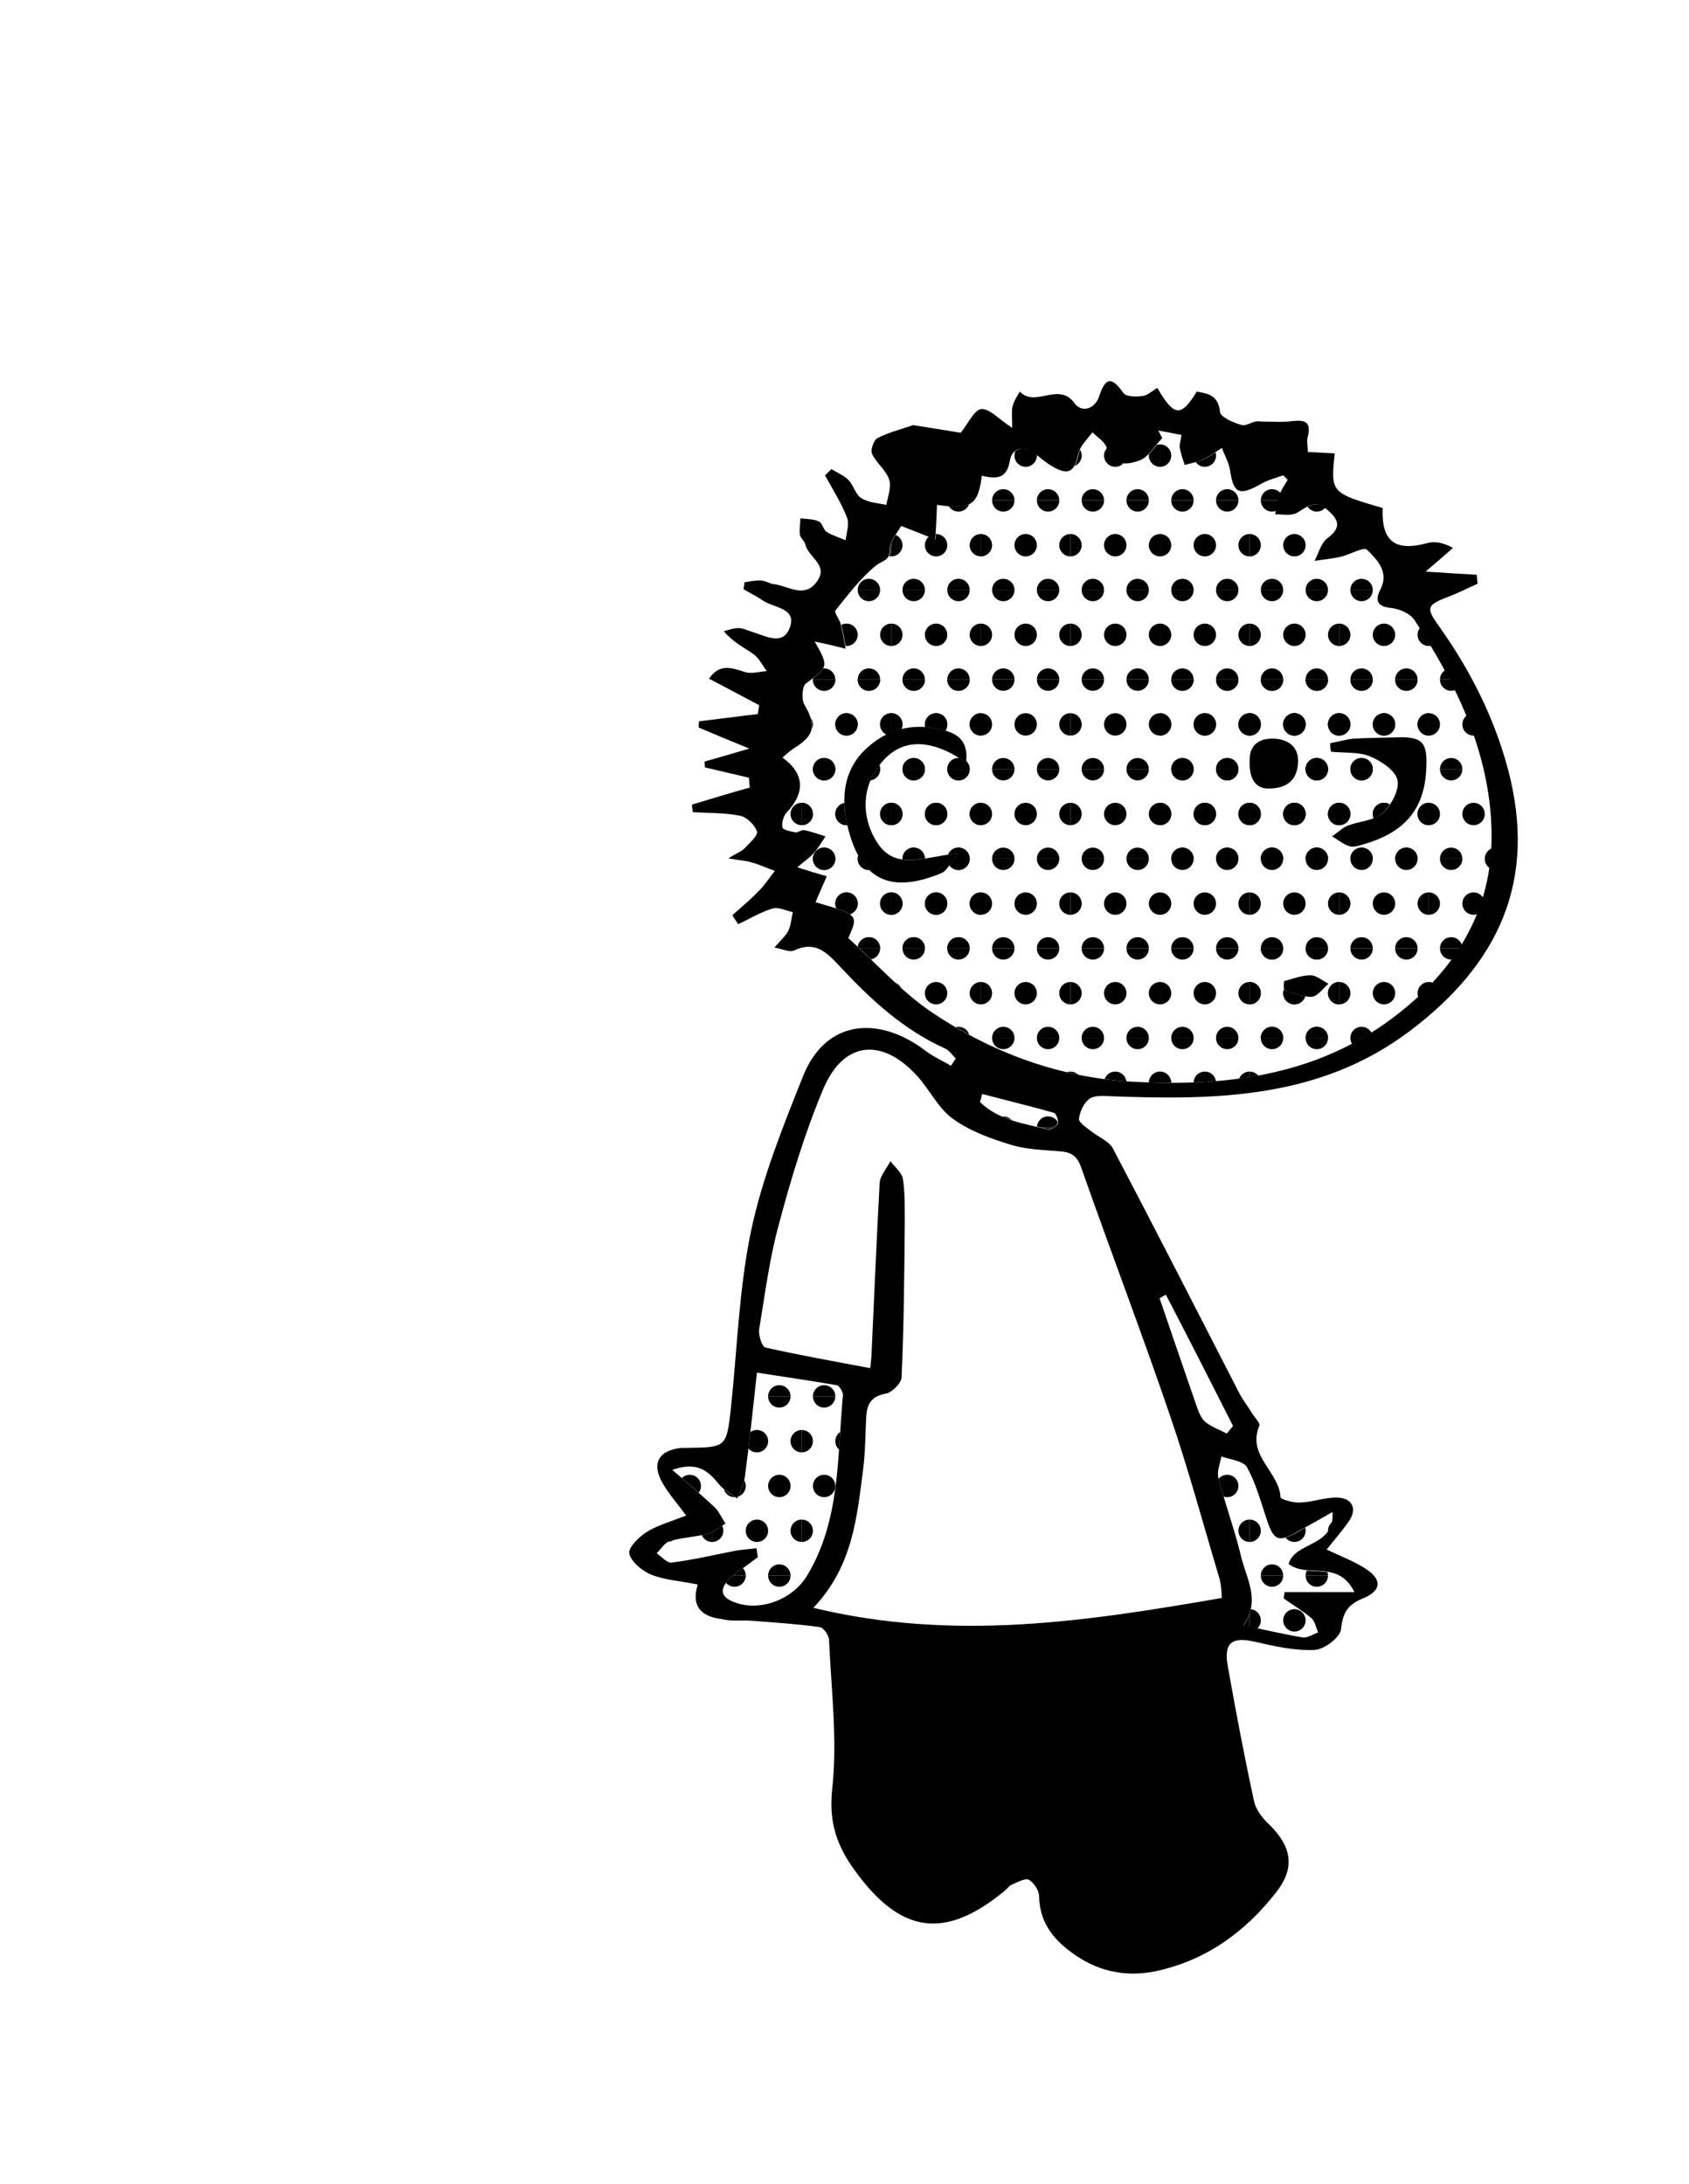 <?xml version="1.0" encoding="utf-8"?>
<!-- Generator: Adobe Illustrator 22.0.0, SVG Export Plug-In . SVG Version: 6.00 Build 0)  -->
<svg version="1.1" id="Layer_1" xmlns="http://www.w3.org/2000/svg" xmlns:xlink="http://www.w3.org/1999/xlink" x="0px" y="0px"
	 viewBox="0 0 377.1 487.5" enable-background="new 0 0 377.1 487.5" xml:space="preserve">
<g>
	<g>
		<path d="M155.8,353.7c-3.9-0.8-7.4-1-10.4-2.2c-2-0.8-4.5-2.9-4.9-4.7c-0.3-1.3,2.2-3.8,4-4.9c2.5-1.5,5.4-2.3,8.7-3.6
			c-1.9-2.6-3.9-4.8-5.3-7.3c-2.5-4.4-0.8-7.3,4.3-7.8c0.3,0,0.7,0,1,0c9-0.1,9-0.1,10-9c1.4-13.2,1.8-26.6,4.5-39.5
			c2.5-11.8,7.1-23.2,11.6-34.5c5.2-12.9,17.2-13.4,27.4-5.6c1.7,1.3,3.8,2.2,5.6,3.3c0.4-0.5,0.7-1.1,1.1-1.6
			c-0.8-0.8-1.5-1.9-2.5-2.3c-9.3-4.2-16.6-11-23.4-18.3c-2.9-3.1-5.5-5.8-10.3-3.5c-0.9,0.4-2.3-0.3-4.3-0.7
			c1.5-1.7,2.5-2.6,3.1-3.7c0.6-1.3,0.7-2.8,1-4.2c-1.5-0.3-3.2-1.2-4.5-0.8c-2.7,0.8-5.1,2.3-7.7,3.5c-0.4-0.7-0.9-1.3-1.3-2
			c2-1.8,4.1-3.5,6-5.5c1.3-1.3,2.3-2.9,3.5-4.4c-1.7-0.6-3.4-1.4-5.2-1.9c-1.2-0.4-2.5-0.4-5.2-0.9c2.1-1.3,3.1-1.6,3.7-2.3
			c1.1-1.2,3-2.8,2.7-3.7c-0.5-1.5-2.3-3.2-3.7-3.5c-3.5-0.7-7.1-0.6-10.6-0.8c-0.1-0.6-0.2-1.1-0.2-1.7c4.3-1.3,8.6-2.6,12.9-3.8
			c-0.1-0.7-0.1-1.5-0.2-2.2c-3.3-0.8-6.5-1.5-9.8-2.3c0-0.4-0.1-0.9-0.1-1.3c2.8-0.8,5.6-1.6,10-2.9c-4.7-1.9-8-3.3-11.3-4.7
			c0-0.5,0-1,0.1-1.4c4.4-0.5,8.7-1.1,13.1-1.6c0.1-0.7,0.2-1.3,0.3-2c-3.7-1.9-7.3-3.9-11.2-5.9c2.4-3.5,5.1-2.4,8-1.5
			c1.5,0.5,3.3-0.1,4.9-0.2c-1-1.3-1.7-2.9-3-3.8c-2.1-1.5-4.5-2.6-6.6-5.1c1.1-0.3,2.2-0.7,3.3-0.7c1,0,1.9,0.5,2.9,0.8
			c3.1,0.9,7.1,3.4,8.6-1.1c1.4-4.2-3.6-4.2-6-5.8c-1.4-1-3-1.7-4.4-2.6c0.1-0.5,0.2-1,0.2-1.5c1.2-0.2,2.5-0.5,3.7-0.4
			c1,0,1.9,0.7,2.9,0.8c3.3,0.4,6.8,3.3,9.6-0.6c2.7-3.7-2-5.4-2.6-8.3c-0.2-0.8-1.1-1.4-1.2-2.1c-0.2-1.2,0.1-2.4,0.1-3.7
			c1.4,0.2,2.9,0.1,4.1,0.7c0.8,0.3,1,1.8,1.7,2.3c1.3,0.8,2.9,1.3,4.3,1.9c0.2-1.7,0.9-3.7,0.3-5.1c-1.3-3.3-3.2-6.3-4.9-9.4
			c0.5-0.5,1-0.9,1.4-1.4c1.3,0.8,2.8,1.4,3.9,2.5c1.1,1.2,1.5,3.2,2.8,4c1.6,1,3.7,1.1,5.6,1.5c0.3-1.9,1.2-4,0.6-5.7
			c-0.7-2.1-2.9-3.7-3.8-5.7c-0.4-0.9,0.4-3.1,1.2-3.5c2.3-1.2,5-1.9,8-2.9c3.3,0.5,7.4,1.2,10.6,1.7c1.7-2.1,3-5.1,4.6-5.3
			c1.9-0.1,3.9,2.3,6.9,4.2c0-2.5-0.2-3.8,0.1-4.9c0.3-1.1,1-2.2,1.6-3.2c3.4,3.7,8.7-2.3,12.2,2.6c1.7,2.3,4.6,1.2,5.5-1.5
			c1.4-4.3,2.8-4.5,5.4-0.8c0.6,0.9,2.9,0.9,4.3,0.7c1.1-0.1,2.2-1.2,3.3-1.8c3.7,6.4,5.3,6.6,8.8,0.8c2.6,0.5,4.8,0.8,5.2,4.6
			c0.1,1.1,3.2,2.5,5,2.9c1.1,0.2,2.6-1.2,4.1-0.8c2.3,0,4.7,0.2,7-0.1c2.8-0.3,4.3,0.1,3.5,3.4c-0.3,1,0,2.2,0,3.5
			c2.2,0.1,4.1,0.2,6,0.3c-0.9,8.8-0.9,8.8,10.7,12.2c-0.3,7.5,2.8,9.8,10.1,7.8c1.6-0.4,3.4-0.1,5.6,1.1c-1.7,1.5-3.4,3-6.1,5.3
			c4.5,0.3,8,0.5,11.4,0.7c0.1,0.7,0.1,1.3,0.2,2c-2,0.9-4,1.9-6,2.7c-5.5,2.1-5.7,2.5-2.4,7.1c6.8,9.6,12,19.9,15.1,31.3
			c6.8,25.2-2,43.8-21.9,58.8c-20.1,15.1-43.2,15.4-66.8,14.5c-1.6-0.1-3.6-0.2-4.7,0.6c-1.2,0.9-2.1,2.8-2.3,4.4
			c-0.1,0.9,1.7,2,2.7,2.8c1.6,1.3,4,2.2,4.9,3.9c9.5,18.1,18.8,36.3,28.1,54.4c0.8,1.6,2,3.1,2.9,4.6c0.6,1,1.9,2.3,1.7,2.8
			c-2.9,6.7,4.4,10.3,4.7,16c0,0.5,2.9,1.3,4.4,1.2c2.8-0.1,5.6-1.2,8.3-1.1c3.5,0.1,4.5,2.7,2.4,5.5c-1.4,2-3,3.8-4.8,6.1
			c3.2,1.5,5.8,2.5,8.1,3.9c4.3,2.5,4.4,5.2,0,7c-3.5,1.4-4.5,3.3-4.9,6.9c-0.2,1.8-3.7,4.5-5.9,4.6c-4.4,0.2-8.9-0.8-13.2-1.8
			c-5.2-1.2-7.1,0.1-6.2,5.3c1.8,10.1,3.7,20.2,5.9,30.3c0.4,1.9,1.9,3.8,3.4,5.2c5,4.9,5.8,9.6,1.6,15
			c-6.9,8.9-15.7,15.3-26.9,17.7c-7.1,1.5-13.6-0.1-19.3-4.5c-4-3-6.7-6.8-6.8-12.2c0-1.3-1.2-3.1-2.3-3.7c-0.9-0.4-2.6,0.6-3.8,1.1
			c-0.6,0.2-1,0.9-1.5,1.3c-13.4,11.1-23.3,9.7-33.5-4.4c-4-5.5-5.9-10.7-5.1-18.2c1.2-10.9-0.2-22.2-0.7-33.3c0-1-1.2-2.8-2.1-2.9
			c-5-0.7-10-1-15-1.4c-2.3-0.2-4.7,0.2-6.9-0.4C157.6,361,154,359.3,155.8,353.7z M181.9,143.2c3.2,5.7,3.1,5.6-2,9.4
			c-0.8,0.6-1,3.5-0.3,4.7c2.7,4.6,2.3,6.9-2.3,9.7c-0.9,0.6-1.7,1.3-2.6,2.1c5,3.6,5.1,7.9,0.9,12.3c-0.7,0.8-1.1,2.3-0.9,3.3
			c0.2,0.6,1.8,0.9,2.9,1.1c0.6,0.1,1.3-0.6,1.9-0.5c1.6,0.3,3.2,0.9,4.8,1.4c-0.8,1.2-1.6,2.6-2.6,3.7c-0.9,1.1-2.2,1.9-3.7,3.2
			c2.8,0.9,4.5,1.4,6.6,2c-1,2.3-1.8,4-2.5,5.8c9.6,2.8,9.6,2.8,7.3,8c6,5.4,11.5,11.6,18.1,16.2c13.8,9.4,29.3,15.1,46,15.9
			c19.7,1,38.9-1.2,55.7-13c14.9-10.6,24.4-24.6,23.8-43.5c-0.5-17.3-7.9-32.4-17.2-46.6c-1-1.5-3.4-2.5-5.3-2.7
			c-3-0.3-3.5-1.7-2.4-3.9c2.2-4.1-0.6-6.8-2.9-9.1c-0.7-0.7-3.8,1.1-5.9,1.6c-1.9,0.4-3.8,0.6-5.8,0.9c0.9-1.7,1.4-3.9,2.8-5
			c3.4-2.5,2.6-4.3-0.2-6.6c-2.7-2.2-4.4-0.3-6.6,0.9c-1.3,0.7-3.2,0.3-4.8,0.3c0.3-1.5,0.5-3,1-4.4c0.4-1.2,1.2-2.2,1.8-3.3
			c-0.3-0.3-0.6-0.6-1-1c-1.6,0.6-3.4,1-4.9,1.9c-5,2.8-6.2,2.2-7-3.2c-0.3-1.7-1.2-3.2-1.8-4.8c-1.4,0.9-2.8,1.9-4.3,2.6
			c-1.3,0.6-2.7,0.8-4,1.2c-0.4-1.3-0.9-2.6-1.1-3.9c-0.1-0.7,0.2-1.5,0.4-2.8c-1.9-0.4-3.6-0.7-5.2-1c0.3,0.6,0.6,1.1,0.9,1.7
			c-1.7,1.7-3.1,4.3-5.1,5c-2.6,0.9-6,1.5-7.3-2.8c-0.4-1.4-2.1-2.4-3.2-3.5c-1.1,1.5-2.7,3-3.1,4.6c-0.9,4.4-2.3,5.2-6.2,2.8
			c-1.3-0.8-2.4-1.8-3.6-2.7c-2.5-2-5.1-1-5.5,1.5c-0.7,4.4-3.2,4.2-6.3,3.5c-0.8,6.6-2.4,7.6-10,6.5c-0.1,2.6-0.2,5.1-0.4,7.7
			c-2.3-0.9-4.5-1.8-7.6-3c-0.8,1.5-2.5,3.3-2.5,5c0.1,2.9-1.8,2.7-3.2,3.9c-3.4,2.8-6.2,6.5-9,10c-0.3,0.4,0.9,1.9,1.2,3
			c0.4,1.6,0.7,3.3,1.1,5.5C186,144.1,184.3,143.7,181.9,143.2z M181.6,358.9c31.5,7.6,61.1,3,91.2-2.2c-0.1-1.3-0.1-2.8-0.5-4.2
			c-3.6-12.1-6.9-24.3-11-36.3c-6.3-18.5-13.3-36.8-19.8-55.3c-0.9-2.7-2.1-3.7-4.8-3.9c-3.6-0.3-7.4-0.4-10.8-1.4
			c-4.6-1.4-9.4-3.1-13.2-5.9c-3.2-2.3-5.1-6.4-7.9-9.5c-7.9-8.7-16.5-7.8-21,2.9c-4.1,9.8-7.2,20-9.9,30.2
			c-2.1,7.6-3.1,15.6-4.4,23.4c-0.2,1.3,0.6,3.9,1.4,4.1c7.6,1.7,15.4,3.1,23.4,4.6c0.2-1.9,0.3-2.7,0.3-3.5
			c0.6-12.6,1.1-25.2,1.8-37.8c0.1-1.7,1.6-3.3,2.4-4.9c1,1.3,2.6,2.6,2.8,4c0.5,3.4,0.4,7,0.4,10.5c-0.1,11.3-0.2,22.5-0.7,33.8
			c-0.1,1.3-2.2,3.4-3.6,3.6c-3.2,0.6-4.1,2.3-4.3,5.1c-0.2,4-0.2,8-0.7,11.9C191.3,338.8,190.4,349.6,181.6,358.9z M168.9,345.6
			c0.1,0.7,0.2,1.3,0.3,2c-0.9,0.7-1.8,1.3-2.7,2c-1.1,0.8-2.2,1.5-3.2,2.4c-3,2.8-2.5,4.7,1.4,5.9c5.5,1.7,12.4-1,15.5-6.2
			c7.5-12.4,6.7-26.6,8-40.2c0.1-0.7-0.8-2.2-1.4-2.3c-5.9-1-11.9-1.9-17.8-2.8c-0.9,8.2-1.7,15.8-2.7,23.3
			c-0.2,1.6-1.1,3.2-1.7,4.8c-1.3-1-2.9-1.8-4-3.1c-2.4-2.9-4.7-5.3-10.5-3.3c3.8,3.3,6.6,5.7,9.3,8.2c1.1,1,1.7,2.5,2.6,3.8
			c-1.4,0.8-2.6,1.9-4.1,2.3c-2.7,0.7-5.6,0.8-8.3,1.6c-1.2,0.3-2,1.8-3,2.7c1.1,0.8,2.4,2.3,3.4,2.1c4.7-0.6,9.4-1.7,14-2.6
			C165.6,345.9,167.3,345.8,168.9,345.6z M297.5,337.5c-2.9,1.7-5.3,3-7.6,4.3c-4.5,2.6-5.5,2.2-7.1-2.7c-1.3-3.9-2.4-8-4.4-11.6
			c-0.8-1.4-3.8-1.7-5.7-2.4c-0.3,1.6-1,3.3-0.7,4.7c1.5,5.9,3.7,11.7,5.1,17.7c1.2,4.9,4.4,9.8,0.5,15.3c4.8,1,9,2,13.2,2.7
			c1.1,0.2,2.3-0.7,3.5-1.1c-0.5-1.1-0.7-2.5-1.5-3.2c-1.9-1.6-4.1-2.9-6.2-4.4c0.1-0.5,0.1-0.9,0.2-1.4c5,0,9.9,0,15.6,0
			c-3.6-7.4-10.5-3-14.7-6.3C289.2,344,298.1,345.4,297.5,337.5z M260.3,289c-0.5,0.3-0.9,0.5-1.4,0.8c2.7,7.9,5.4,15.8,8.1,23.6
			c0.5,1.4,1,3,2,3.9c1.4,1.2,3.2,1.8,4.9,2.7c0.5-0.6,0.9-1.1,1.4-1.7C270.4,308.6,265.4,298.8,260.3,289z M219.3,244.2
			c-0.2,0.6-0.3,1.2-0.5,1.8c4.1,4,9.7,4.8,15.1,6.1c0.6,0.2,2-0.7,2.3-1.3c0.2-0.6-0.4-2.3-0.9-2.4
			C230,246.9,224.6,245.6,219.3,244.2z"/>
	</g>
	<g>
		<g>
			<defs>
				<path id="SVGID_2099_" d="M181.9,143.2c2.4,0.5,4.1,0.9,7,1.6c-0.4-2.2-0.7-3.8-1.1-5.5c-0.3-1.1-1.5-2.6-1.2-3
					c2.8-3.5,5.6-7.2,9-10c1.5-1.2,3.3-1,3.2-3.9c-0.1-1.7,1.7-3.5,2.5-5c3,1.2,5.3,2.1,7.6,3c0.1-2.6,0.2-5.1,0.4-7.7
					c7.6,1,9.2,0.1,10-6.5c3.1,0.7,5.6,1,6.3-3.5c0.4-2.5,3-3.5,5.5-1.5c1.2,0.9,2.3,1.9,3.6,2.7c3.9,2.4,5.3,1.6,6.2-2.8
					c0.3-1.7,2-3.1,3.1-4.6c1.1,1.2,2.8,2.2,3.2,3.5c1.3,4.3,4.7,3.7,7.3,2.8c2-0.7,3.4-3.3,5.1-5c-0.3-0.6-0.6-1.1-0.9-1.7
					c1.7,0.3,3.3,0.6,5.2,1c-0.2,1.3-0.5,2.1-0.4,2.8c0.2,1.3,0.7,2.6,1.1,3.9c1.3-0.4,2.8-0.7,4-1.2c1.5-0.7,2.9-1.7,4.3-2.6
					c0.6,1.6,1.5,3.2,1.8,4.8c0.9,5.4,2,6,7,3.2c1.5-0.8,3.3-1.3,4.9-1.9c0.3,0.3,0.6,0.6,1,1c-0.6,1.1-1.4,2.1-1.8,3.3
					c-0.5,1.4-0.7,2.9-1,4.4c1.6-0.1,3.5,0.3,4.8-0.3c2.2-1.2,3.9-3.1,6.6-0.9c2.8,2.3,3.5,4.1,0.2,6.6c-1.4,1-1.9,3.3-2.8,5
					c1.9-0.3,3.9-0.5,5.8-0.9c2.1-0.5,5.2-2.3,5.9-1.6c2.3,2.3,5,5,2.9,9.1c-1.2,2.2-0.6,3.6,2.4,3.9c1.9,0.2,4.3,1.2,5.3,2.7
					c9.3,14.2,16.7,29.3,17.2,46.6c0.6,19-8.8,33-23.8,43.5c-16.7,11.8-36,14-55.7,13c-16.7-0.8-32.2-6.5-46-15.9
					c-6.6-4.5-12.1-10.7-18.1-16.2c2.3-5.2,2.3-5.2-7.3-8c0.8-1.8,1.5-3.5,2.5-5.8c-2.1-0.6-3.8-1.2-6.6-2c1.5-1.3,2.7-2.1,3.7-3.2
					c1-1.1,1.7-2.4,2.6-3.7c-1.6-0.5-3.1-1.1-4.8-1.4c-0.6-0.1-1.3,0.6-1.9,0.5c-1-0.2-2.7-0.5-2.9-1.1c-0.3-1,0.1-2.5,0.9-3.3
					c4.2-4.5,4.1-8.7-0.9-12.3c0.9-0.7,1.7-1.5,2.6-2.1c4.6-2.8,5-5.1,2.3-9.7c-0.7-1.2-0.6-4.1,0.3-4.7
					C185,148.8,185.1,148.9,181.9,143.2z M215.7,170.2c0.6-5.2-2.2-6.5-5.3-7.3c-6.6-1.7-12.6-0.1-17.5,4.7
					c-4.7,4.6-5.2,10.7-3.7,16.7c3.2,13.8,11.3,14.6,21,10.6c1.2-0.5,2-2.3,3.7-4.4c-7.5,0.6-13.8,3.9-17.9-2.2
					c-3.5-5.1-3.7-11.5-0.3-16.6C200.9,164,208.3,165.2,215.7,170.2z M297,165.9c0,0.7,0,1.3,0,2c2.9,0.3,6,0,8.6,1
					c2.5,1,5.7,3.1,6.2,5.3c0.5,2.1-1.3,5.7-3.3,7.4c-1.9,1.7-5.2,1.7-7.8,2.8c-1.3,0.5-2.4,1.6-3.5,2.4c1.3,0.8,2.5,1.8,3.9,2.2
					c1,0.3,2.3-0.2,3.4-0.5c8-2.4,13.1-6.9,13.7-16.1c0.4-6.4-0.4-8.1-6.9-7.7c-3.1,0.2-6.3,0.1-9.5,0.3
					C300.3,165.1,298.6,165.6,297,165.9z M282.6,176c4.7,0.2,6.8-1.9,7.1-5.5c0.3-3.4-1.7-5.3-5-5.6c-3.2-0.3-5.7,1-5.8,4.6
					C278.9,172.6,279.5,175.6,282.6,176z M286.7,219c0,0.7-0.1,1.4-0.1,2.1c2.1,0.5,4.2,1.5,6.2,1.4c1.3-0.1,2.5-1.9,3.7-2.9
					c-1.3-0.7-2.7-1.8-4-1.9C290.6,217.7,288.6,218.5,286.7,219z"/>
			</defs>
			<clipPath id="SVGID_2_">
				<use xlink:href="#SVGID_2099_"  overflow="visible"/>
			</clipPath>
			<g clip-path="url(#SVGID_2_)">
				<g>
					<defs>
						<rect id="SVGID_2101_" x="319" y="91.7" width="20" height="20"/>
					</defs>
					<clipPath id="SVGID_4_">
						<use xlink:href="#SVGID_2101_"  overflow="visible"/>
					</clipPath>
					<circle clip-path="url(#SVGID_4_)" cx="334" cy="111.7" r="2.5"/>
					<circle clip-path="url(#SVGID_4_)" cx="324" cy="111.7" r="2.5"/>
					<circle clip-path="url(#SVGID_4_)" cx="339" cy="101.7" r="2.5"/>
					<circle clip-path="url(#SVGID_4_)" cx="329" cy="101.7" r="2.5"/>
					<circle clip-path="url(#SVGID_4_)" cx="319" cy="101.7" r="2.5"/>
					<circle clip-path="url(#SVGID_4_)" cx="334" cy="91.7" r="2.5"/>
					<circle clip-path="url(#SVGID_4_)" cx="324" cy="91.7" r="2.5"/>
				</g>
			</g>
			<g clip-path="url(#SVGID_2_)">
				<g>
					<defs>
						<rect id="SVGID_2103_" x="319" y="111.7" width="20" height="20"/>
					</defs>
					<clipPath id="SVGID_6_">
						<use xlink:href="#SVGID_2103_"  overflow="visible"/>
					</clipPath>
					<circle clip-path="url(#SVGID_6_)" cx="334" cy="131.7" r="2.5"/>
					<circle clip-path="url(#SVGID_6_)" cx="324" cy="131.7" r="2.5"/>
					<circle clip-path="url(#SVGID_6_)" cx="339" cy="121.7" r="2.5"/>
					<circle clip-path="url(#SVGID_6_)" cx="329" cy="121.7" r="2.5"/>
					<circle clip-path="url(#SVGID_6_)" cx="319" cy="121.7" r="2.5"/>
					<circle clip-path="url(#SVGID_6_)" cx="334" cy="111.7" r="2.5"/>
					<circle clip-path="url(#SVGID_6_)" cx="324" cy="111.7" r="2.5"/>
				</g>
			</g>
			<g clip-path="url(#SVGID_2_)">
				<g>
					<defs>
						<rect id="SVGID_2105_" x="319" y="131.7" width="20" height="20"/>
					</defs>
					<clipPath id="SVGID_8_">
						<use xlink:href="#SVGID_2105_"  overflow="visible"/>
					</clipPath>
					<circle clip-path="url(#SVGID_8_)" cx="334" cy="151.7" r="2.5"/>
					<circle clip-path="url(#SVGID_8_)" cx="324" cy="151.7" r="2.5"/>
					<circle clip-path="url(#SVGID_8_)" cx="339" cy="141.7" r="2.5"/>
					<circle clip-path="url(#SVGID_8_)" cx="329" cy="141.7" r="2.5"/>
					<circle clip-path="url(#SVGID_8_)" cx="319" cy="141.7" r="2.5"/>
					<circle clip-path="url(#SVGID_8_)" cx="334" cy="131.7" r="2.5"/>
					<circle clip-path="url(#SVGID_8_)" cx="324" cy="131.7" r="2.5"/>
				</g>
			</g>
			<g clip-path="url(#SVGID_2_)">
				<g>
					<defs>
						<rect id="SVGID_2107_" x="319" y="151.7" width="20" height="20"/>
					</defs>
					<clipPath id="SVGID_10_">
						<use xlink:href="#SVGID_2107_"  overflow="visible"/>
					</clipPath>
					<circle clip-path="url(#SVGID_10_)" cx="334" cy="171.7" r="2.5"/>
					<circle clip-path="url(#SVGID_10_)" cx="324" cy="171.7" r="2.5"/>
					<circle clip-path="url(#SVGID_10_)" cx="339" cy="161.7" r="2.5"/>
					<circle clip-path="url(#SVGID_10_)" cx="329" cy="161.7" r="2.5"/>
					<circle clip-path="url(#SVGID_10_)" cx="319" cy="161.7" r="2.5"/>
					<circle clip-path="url(#SVGID_10_)" cx="334" cy="151.7" r="2.5"/>
					<circle clip-path="url(#SVGID_10_)" cx="324" cy="151.7" r="2.5"/>
				</g>
			</g>
			<g clip-path="url(#SVGID_2_)">
				<g>
					<defs>
						<rect id="SVGID_2109_" x="319" y="171.7" width="20" height="20"/>
					</defs>
					<clipPath id="SVGID_12_">
						<use xlink:href="#SVGID_2109_"  overflow="visible"/>
					</clipPath>
					<circle clip-path="url(#SVGID_12_)" cx="334" cy="191.7" r="2.5"/>
					<circle clip-path="url(#SVGID_12_)" cx="324" cy="191.7" r="2.5"/>
					<circle clip-path="url(#SVGID_12_)" cx="339" cy="181.7" r="2.5"/>
					<circle clip-path="url(#SVGID_12_)" cx="329" cy="181.7" r="2.5"/>
					<circle clip-path="url(#SVGID_12_)" cx="319" cy="181.7" r="2.5"/>
					<circle clip-path="url(#SVGID_12_)" cx="334" cy="171.7" r="2.5"/>
					<circle clip-path="url(#SVGID_12_)" cx="324" cy="171.7" r="2.5"/>
				</g>
			</g>
			<g clip-path="url(#SVGID_2_)">
				<g>
					<defs>
						<rect id="SVGID_2111_" x="319" y="191.7" width="20" height="20"/>
					</defs>
					<clipPath id="SVGID_14_">
						<use xlink:href="#SVGID_2111_"  overflow="visible"/>
					</clipPath>
					<circle clip-path="url(#SVGID_14_)" cx="334" cy="211.7" r="2.5"/>
					<circle clip-path="url(#SVGID_14_)" cx="324" cy="211.7" r="2.5"/>
					<circle clip-path="url(#SVGID_14_)" cx="339" cy="201.7" r="2.5"/>
					<circle clip-path="url(#SVGID_14_)" cx="329" cy="201.7" r="2.5"/>
					<circle clip-path="url(#SVGID_14_)" cx="319" cy="201.7" r="2.5"/>
					<circle clip-path="url(#SVGID_14_)" cx="334" cy="191.7" r="2.5"/>
					<circle clip-path="url(#SVGID_14_)" cx="324" cy="191.7" r="2.5"/>
				</g>
			</g>
			<g clip-path="url(#SVGID_2_)">
				<g>
					<defs>
						<rect id="SVGID_2113_" x="319" y="211.7" width="20" height="20"/>
					</defs>
					<clipPath id="SVGID_16_">
						<use xlink:href="#SVGID_2113_"  overflow="visible"/>
					</clipPath>
					<circle clip-path="url(#SVGID_16_)" cx="334" cy="231.7" r="2.5"/>
					<circle clip-path="url(#SVGID_16_)" cx="324" cy="231.7" r="2.5"/>
					<circle clip-path="url(#SVGID_16_)" cx="339" cy="221.7" r="2.5"/>
					<circle clip-path="url(#SVGID_16_)" cx="329" cy="221.7" r="2.5"/>
					<circle clip-path="url(#SVGID_16_)" cx="319" cy="221.7" r="2.5"/>
					<circle clip-path="url(#SVGID_16_)" cx="334" cy="211.7" r="2.5"/>
					<circle clip-path="url(#SVGID_16_)" cx="324" cy="211.7" r="2.5"/>
				</g>
			</g>
			<g clip-path="url(#SVGID_2_)">
				<g>
					<defs>
						<rect id="SVGID_2115_" x="319" y="231.7" width="20" height="20"/>
					</defs>
					<clipPath id="SVGID_18_">
						<use xlink:href="#SVGID_2115_"  overflow="visible"/>
					</clipPath>
					<circle clip-path="url(#SVGID_18_)" cx="334" cy="251.7" r="2.5"/>
					<circle clip-path="url(#SVGID_18_)" cx="324" cy="251.7" r="2.5"/>
					<circle clip-path="url(#SVGID_18_)" cx="339" cy="241.7" r="2.5"/>
					<circle clip-path="url(#SVGID_18_)" cx="329" cy="241.7" r="2.5"/>
					<circle clip-path="url(#SVGID_18_)" cx="319" cy="241.7" r="2.5"/>
					<circle clip-path="url(#SVGID_18_)" cx="334" cy="231.7" r="2.5"/>
					<circle clip-path="url(#SVGID_18_)" cx="324" cy="231.7" r="2.5"/>
				</g>
			</g>
			<g clip-path="url(#SVGID_2_)">
				<g>
					<defs>
						<rect id="SVGID_2117_" x="299" y="91.7" width="20" height="20"/>
					</defs>
					<clipPath id="SVGID_20_">
						<use xlink:href="#SVGID_2117_"  overflow="visible"/>
					</clipPath>
					<circle clip-path="url(#SVGID_20_)" cx="314" cy="111.7" r="2.5"/>
					<circle clip-path="url(#SVGID_20_)" cx="304" cy="111.7" r="2.5"/>
					<circle clip-path="url(#SVGID_20_)" cx="319" cy="101.7" r="2.5"/>
					<circle clip-path="url(#SVGID_20_)" cx="309" cy="101.7" r="2.5"/>
					<circle clip-path="url(#SVGID_20_)" cx="299" cy="101.7" r="2.5"/>
					<circle clip-path="url(#SVGID_20_)" cx="314" cy="91.7" r="2.5"/>
					<circle clip-path="url(#SVGID_20_)" cx="304" cy="91.7" r="2.5"/>
				</g>
			</g>
			<g clip-path="url(#SVGID_2_)">
				<g>
					<defs>
						<rect id="SVGID_2119_" x="299" y="111.7" width="20" height="20"/>
					</defs>
					<clipPath id="SVGID_22_">
						<use xlink:href="#SVGID_2119_"  overflow="visible"/>
					</clipPath>
					<circle clip-path="url(#SVGID_22_)" cx="314" cy="131.7" r="2.5"/>
					<circle clip-path="url(#SVGID_22_)" cx="304" cy="131.7" r="2.5"/>
					<circle clip-path="url(#SVGID_22_)" cx="319" cy="121.7" r="2.5"/>
					<circle clip-path="url(#SVGID_22_)" cx="309" cy="121.7" r="2.5"/>
					<circle clip-path="url(#SVGID_22_)" cx="299" cy="121.7" r="2.5"/>
					<circle clip-path="url(#SVGID_22_)" cx="314" cy="111.7" r="2.5"/>
					<circle clip-path="url(#SVGID_22_)" cx="304" cy="111.7" r="2.5"/>
				</g>
			</g>
			<g clip-path="url(#SVGID_2_)">
				<g>
					<defs>
						<rect id="SVGID_2121_" x="299" y="131.7" width="20" height="20"/>
					</defs>
					<clipPath id="SVGID_24_">
						<use xlink:href="#SVGID_2121_"  overflow="visible"/>
					</clipPath>
					<circle clip-path="url(#SVGID_24_)" cx="314" cy="151.7" r="2.5"/>
					<circle clip-path="url(#SVGID_24_)" cx="304" cy="151.7" r="2.5"/>
					<circle clip-path="url(#SVGID_24_)" cx="319" cy="141.7" r="2.5"/>
					<circle clip-path="url(#SVGID_24_)" cx="309" cy="141.7" r="2.5"/>
					<circle clip-path="url(#SVGID_24_)" cx="299" cy="141.7" r="2.5"/>
					<circle clip-path="url(#SVGID_24_)" cx="314" cy="131.7" r="2.5"/>
					<circle clip-path="url(#SVGID_24_)" cx="304" cy="131.7" r="2.5"/>
				</g>
			</g>
			<g clip-path="url(#SVGID_2_)">
				<g>
					<defs>
						<rect id="SVGID_2123_" x="299" y="151.7" width="20" height="20"/>
					</defs>
					<clipPath id="SVGID_26_">
						<use xlink:href="#SVGID_2123_"  overflow="visible"/>
					</clipPath>
					<circle clip-path="url(#SVGID_26_)" cx="314" cy="171.7" r="2.5"/>
					<circle clip-path="url(#SVGID_26_)" cx="304" cy="171.7" r="2.5"/>
					<circle clip-path="url(#SVGID_26_)" cx="319" cy="161.7" r="2.5"/>
					<circle clip-path="url(#SVGID_26_)" cx="309" cy="161.7" r="2.5"/>
					<circle clip-path="url(#SVGID_26_)" cx="299" cy="161.7" r="2.5"/>
					<circle clip-path="url(#SVGID_26_)" cx="314" cy="151.7" r="2.5"/>
					<circle clip-path="url(#SVGID_26_)" cx="304" cy="151.7" r="2.5"/>
				</g>
			</g>
			<g clip-path="url(#SVGID_2_)">
				<g>
					<defs>
						<rect id="SVGID_2125_" x="299" y="171.7" width="20" height="20"/>
					</defs>
					<clipPath id="SVGID_28_">
						<use xlink:href="#SVGID_2125_"  overflow="visible"/>
					</clipPath>
					<circle clip-path="url(#SVGID_28_)" cx="314" cy="191.7" r="2.5"/>
					<circle clip-path="url(#SVGID_28_)" cx="304" cy="191.7" r="2.5"/>
					<circle clip-path="url(#SVGID_28_)" cx="319" cy="181.7" r="2.5"/>
					<circle clip-path="url(#SVGID_28_)" cx="309" cy="181.7" r="2.5"/>
					<circle clip-path="url(#SVGID_28_)" cx="299" cy="181.7" r="2.5"/>
					<circle clip-path="url(#SVGID_28_)" cx="314" cy="171.7" r="2.5"/>
					<circle clip-path="url(#SVGID_28_)" cx="304" cy="171.7" r="2.5"/>
				</g>
			</g>
			<g clip-path="url(#SVGID_2_)">
				<g>
					<defs>
						<rect id="SVGID_2127_" x="299" y="191.7" width="20" height="20"/>
					</defs>
					<clipPath id="SVGID_30_">
						<use xlink:href="#SVGID_2127_"  overflow="visible"/>
					</clipPath>
					<circle clip-path="url(#SVGID_30_)" cx="314" cy="211.7" r="2.5"/>
					<circle clip-path="url(#SVGID_30_)" cx="304" cy="211.7" r="2.5"/>
					<circle clip-path="url(#SVGID_30_)" cx="319" cy="201.7" r="2.5"/>
					<circle clip-path="url(#SVGID_30_)" cx="309" cy="201.7" r="2.5"/>
					<circle clip-path="url(#SVGID_30_)" cx="299" cy="201.7" r="2.5"/>
					<circle clip-path="url(#SVGID_30_)" cx="314" cy="191.7" r="2.5"/>
					<circle clip-path="url(#SVGID_30_)" cx="304" cy="191.7" r="2.5"/>
				</g>
			</g>
			<g clip-path="url(#SVGID_2_)">
				<g>
					<defs>
						<rect id="SVGID_2129_" x="299" y="211.7" width="20" height="20"/>
					</defs>
					<clipPath id="SVGID_32_">
						<use xlink:href="#SVGID_2129_"  overflow="visible"/>
					</clipPath>
					<circle clip-path="url(#SVGID_32_)" cx="314" cy="231.7" r="2.5"/>
					<circle clip-path="url(#SVGID_32_)" cx="304" cy="231.7" r="2.5"/>
					<circle clip-path="url(#SVGID_32_)" cx="319" cy="221.7" r="2.5"/>
					<circle clip-path="url(#SVGID_32_)" cx="309" cy="221.7" r="2.5"/>
					<circle clip-path="url(#SVGID_32_)" cx="299" cy="221.7" r="2.5"/>
					<circle clip-path="url(#SVGID_32_)" cx="314" cy="211.7" r="2.5"/>
					<circle clip-path="url(#SVGID_32_)" cx="304" cy="211.7" r="2.5"/>
				</g>
			</g>
			<g clip-path="url(#SVGID_2_)">
				<g>
					<defs>
						<rect id="SVGID_2131_" x="299" y="231.7" width="20" height="20"/>
					</defs>
					<clipPath id="SVGID_34_">
						<use xlink:href="#SVGID_2131_"  overflow="visible"/>
					</clipPath>
					<circle clip-path="url(#SVGID_34_)" cx="314" cy="251.7" r="2.5"/>
					<circle clip-path="url(#SVGID_34_)" cx="304" cy="251.7" r="2.5"/>
					<circle clip-path="url(#SVGID_34_)" cx="319" cy="241.7" r="2.5"/>
					<circle clip-path="url(#SVGID_34_)" cx="309" cy="241.7" r="2.5"/>
					<circle clip-path="url(#SVGID_34_)" cx="299" cy="241.7" r="2.5"/>
					<circle clip-path="url(#SVGID_34_)" cx="314" cy="231.7" r="2.5"/>
					<circle clip-path="url(#SVGID_34_)" cx="304" cy="231.7" r="2.5"/>
				</g>
			</g>
			<g clip-path="url(#SVGID_2_)">
				<g>
					<defs>
						<rect id="SVGID_2133_" x="279" y="91.7" width="20" height="20"/>
					</defs>
					<clipPath id="SVGID_36_">
						<use xlink:href="#SVGID_2133_"  overflow="visible"/>
					</clipPath>
					<circle clip-path="url(#SVGID_36_)" cx="294" cy="111.7" r="2.5"/>
					<circle clip-path="url(#SVGID_36_)" cx="284" cy="111.7" r="2.5"/>
					<circle clip-path="url(#SVGID_36_)" cx="299" cy="101.7" r="2.5"/>
					<circle clip-path="url(#SVGID_36_)" cx="289" cy="101.7" r="2.5"/>
					<circle clip-path="url(#SVGID_36_)" cx="279" cy="101.7" r="2.5"/>
					<circle clip-path="url(#SVGID_36_)" cx="294" cy="91.7" r="2.5"/>
					<circle clip-path="url(#SVGID_36_)" cx="284" cy="91.7" r="2.5"/>
				</g>
			</g>
			<g clip-path="url(#SVGID_2_)">
				<g>
					<defs>
						<rect id="SVGID_2135_" x="279" y="111.7" width="20" height="20"/>
					</defs>
					<clipPath id="SVGID_38_">
						<use xlink:href="#SVGID_2135_"  overflow="visible"/>
					</clipPath>
					<circle clip-path="url(#SVGID_38_)" cx="294" cy="131.7" r="2.5"/>
					<circle clip-path="url(#SVGID_38_)" cx="284" cy="131.7" r="2.5"/>
					<circle clip-path="url(#SVGID_38_)" cx="299" cy="121.7" r="2.5"/>
					<circle clip-path="url(#SVGID_38_)" cx="289" cy="121.7" r="2.5"/>
					<circle clip-path="url(#SVGID_38_)" cx="279" cy="121.7" r="2.5"/>
					<circle clip-path="url(#SVGID_38_)" cx="294" cy="111.7" r="2.5"/>
					<circle clip-path="url(#SVGID_38_)" cx="284" cy="111.7" r="2.5"/>
				</g>
			</g>
			<g clip-path="url(#SVGID_2_)">
				<g>
					<defs>
						<rect id="SVGID_2137_" x="279" y="131.7" width="20" height="20"/>
					</defs>
					<clipPath id="SVGID_40_">
						<use xlink:href="#SVGID_2137_"  overflow="visible"/>
					</clipPath>
					<circle clip-path="url(#SVGID_40_)" cx="294" cy="151.7" r="2.5"/>
					<circle clip-path="url(#SVGID_40_)" cx="284" cy="151.7" r="2.5"/>
					<circle clip-path="url(#SVGID_40_)" cx="299" cy="141.7" r="2.5"/>
					<circle clip-path="url(#SVGID_40_)" cx="289" cy="141.7" r="2.5"/>
					<circle clip-path="url(#SVGID_40_)" cx="279" cy="141.7" r="2.5"/>
					<circle clip-path="url(#SVGID_40_)" cx="294" cy="131.7" r="2.5"/>
					<circle clip-path="url(#SVGID_40_)" cx="284" cy="131.7" r="2.5"/>
				</g>
			</g>
			<g clip-path="url(#SVGID_2_)">
				<g>
					<defs>
						<rect id="SVGID_2139_" x="279" y="151.7" width="20" height="20"/>
					</defs>
					<clipPath id="SVGID_42_">
						<use xlink:href="#SVGID_2139_"  overflow="visible"/>
					</clipPath>
					<circle clip-path="url(#SVGID_42_)" cx="294" cy="171.7" r="2.5"/>
					<circle clip-path="url(#SVGID_42_)" cx="284" cy="171.7" r="2.5"/>
					<circle clip-path="url(#SVGID_42_)" cx="299" cy="161.7" r="2.5"/>
					<circle clip-path="url(#SVGID_42_)" cx="289" cy="161.7" r="2.5"/>
					<circle clip-path="url(#SVGID_42_)" cx="279" cy="161.7" r="2.5"/>
					<circle clip-path="url(#SVGID_42_)" cx="294" cy="151.7" r="2.5"/>
					<circle clip-path="url(#SVGID_42_)" cx="284" cy="151.7" r="2.5"/>
				</g>
			</g>
			<g clip-path="url(#SVGID_2_)">
				<g>
					<defs>
						<rect id="SVGID_2141_" x="279" y="171.7" width="20" height="20"/>
					</defs>
					<clipPath id="SVGID_44_">
						<use xlink:href="#SVGID_2141_"  overflow="visible"/>
					</clipPath>
					<circle clip-path="url(#SVGID_44_)" cx="294" cy="191.7" r="2.5"/>
					<circle clip-path="url(#SVGID_44_)" cx="284" cy="191.7" r="2.5"/>
					<circle clip-path="url(#SVGID_44_)" cx="299" cy="181.7" r="2.5"/>
					<circle clip-path="url(#SVGID_44_)" cx="289" cy="181.7" r="2.5"/>
					<circle clip-path="url(#SVGID_44_)" cx="279" cy="181.7" r="2.5"/>
					<circle clip-path="url(#SVGID_44_)" cx="294" cy="171.7" r="2.5"/>
					<circle clip-path="url(#SVGID_44_)" cx="284" cy="171.7" r="2.5"/>
				</g>
			</g>
			<g clip-path="url(#SVGID_2_)">
				<g>
					<defs>
						<rect id="SVGID_2143_" x="279" y="191.7" width="20" height="20"/>
					</defs>
					<clipPath id="SVGID_46_">
						<use xlink:href="#SVGID_2143_"  overflow="visible"/>
					</clipPath>
					<circle clip-path="url(#SVGID_46_)" cx="294" cy="211.7" r="2.5"/>
					<circle clip-path="url(#SVGID_46_)" cx="284" cy="211.7" r="2.5"/>
					<circle clip-path="url(#SVGID_46_)" cx="299" cy="201.7" r="2.5"/>
					<circle clip-path="url(#SVGID_46_)" cx="289" cy="201.7" r="2.5"/>
					<circle clip-path="url(#SVGID_46_)" cx="279" cy="201.7" r="2.5"/>
					<circle clip-path="url(#SVGID_46_)" cx="294" cy="191.7" r="2.5"/>
					<circle clip-path="url(#SVGID_46_)" cx="284" cy="191.7" r="2.5"/>
				</g>
			</g>
			<g clip-path="url(#SVGID_2_)">
				<g>
					<defs>
						<rect id="SVGID_2145_" x="279" y="211.7" width="20" height="20"/>
					</defs>
					<clipPath id="SVGID_48_">
						<use xlink:href="#SVGID_2145_"  overflow="visible"/>
					</clipPath>
					<circle clip-path="url(#SVGID_48_)" cx="294" cy="231.7" r="2.5"/>
					<circle clip-path="url(#SVGID_48_)" cx="284" cy="231.7" r="2.5"/>
					<circle clip-path="url(#SVGID_48_)" cx="299" cy="221.7" r="2.5"/>
					<circle clip-path="url(#SVGID_48_)" cx="289" cy="221.7" r="2.5"/>
					<circle clip-path="url(#SVGID_48_)" cx="279" cy="221.7" r="2.5"/>
					<circle clip-path="url(#SVGID_48_)" cx="294" cy="211.7" r="2.5"/>
					<circle clip-path="url(#SVGID_48_)" cx="284" cy="211.7" r="2.5"/>
				</g>
			</g>
			<g clip-path="url(#SVGID_2_)">
				<g>
					<defs>
						<rect id="SVGID_2147_" x="279" y="231.7" width="20" height="20"/>
					</defs>
					<clipPath id="SVGID_50_">
						<use xlink:href="#SVGID_2147_"  overflow="visible"/>
					</clipPath>
					<circle clip-path="url(#SVGID_50_)" cx="294" cy="251.7" r="2.5"/>
					<circle clip-path="url(#SVGID_50_)" cx="284" cy="251.7" r="2.5"/>
					<circle clip-path="url(#SVGID_50_)" cx="299" cy="241.7" r="2.5"/>
					<circle clip-path="url(#SVGID_50_)" cx="289" cy="241.7" r="2.5"/>
					<circle clip-path="url(#SVGID_50_)" cx="279" cy="241.7" r="2.5"/>
					<circle clip-path="url(#SVGID_50_)" cx="294" cy="231.7" r="2.5"/>
					<circle clip-path="url(#SVGID_50_)" cx="284" cy="231.7" r="2.5"/>
				</g>
			</g>
			<g clip-path="url(#SVGID_2_)">
				<g>
					<defs>
						<rect id="SVGID_2149_" x="259" y="91.7" width="20" height="20"/>
					</defs>
					<clipPath id="SVGID_52_">
						<use xlink:href="#SVGID_2149_"  overflow="visible"/>
					</clipPath>
					<circle clip-path="url(#SVGID_52_)" cx="274" cy="111.7" r="2.5"/>
					<circle clip-path="url(#SVGID_52_)" cx="264" cy="111.7" r="2.5"/>
					<circle clip-path="url(#SVGID_52_)" cx="279" cy="101.7" r="2.5"/>
					<circle clip-path="url(#SVGID_52_)" cx="269" cy="101.7" r="2.5"/>
					<circle clip-path="url(#SVGID_52_)" cx="259" cy="101.7" r="2.5"/>
					<circle clip-path="url(#SVGID_52_)" cx="274" cy="91.7" r="2.5"/>
					<circle clip-path="url(#SVGID_52_)" cx="264" cy="91.7" r="2.5"/>
				</g>
			</g>
			<g clip-path="url(#SVGID_2_)">
				<g>
					<defs>
						<rect id="SVGID_2151_" x="259" y="111.7" width="20" height="20"/>
					</defs>
					<clipPath id="SVGID_54_">
						<use xlink:href="#SVGID_2151_"  overflow="visible"/>
					</clipPath>
					<circle clip-path="url(#SVGID_54_)" cx="274" cy="131.7" r="2.5"/>
					<circle clip-path="url(#SVGID_54_)" cx="264" cy="131.7" r="2.5"/>
					<circle clip-path="url(#SVGID_54_)" cx="279" cy="121.7" r="2.5"/>
					<circle clip-path="url(#SVGID_54_)" cx="269" cy="121.7" r="2.5"/>
					<circle clip-path="url(#SVGID_54_)" cx="259" cy="121.7" r="2.5"/>
					<circle clip-path="url(#SVGID_54_)" cx="274" cy="111.7" r="2.5"/>
					<circle clip-path="url(#SVGID_54_)" cx="264" cy="111.7" r="2.5"/>
				</g>
			</g>
			<g clip-path="url(#SVGID_2_)">
				<g>
					<defs>
						<rect id="SVGID_2153_" x="259" y="131.7" width="20" height="20"/>
					</defs>
					<clipPath id="SVGID_56_">
						<use xlink:href="#SVGID_2153_"  overflow="visible"/>
					</clipPath>
					<circle clip-path="url(#SVGID_56_)" cx="274" cy="151.7" r="2.5"/>
					<circle clip-path="url(#SVGID_56_)" cx="264" cy="151.7" r="2.5"/>
					<circle clip-path="url(#SVGID_56_)" cx="279" cy="141.7" r="2.5"/>
					<circle clip-path="url(#SVGID_56_)" cx="269" cy="141.7" r="2.5"/>
					<circle clip-path="url(#SVGID_56_)" cx="259" cy="141.7" r="2.5"/>
					<circle clip-path="url(#SVGID_56_)" cx="274" cy="131.7" r="2.5"/>
					<circle clip-path="url(#SVGID_56_)" cx="264" cy="131.7" r="2.5"/>
				</g>
			</g>
			<g clip-path="url(#SVGID_2_)">
				<g>
					<defs>
						<rect id="SVGID_2155_" x="259" y="151.7" width="20" height="20"/>
					</defs>
					<clipPath id="SVGID_58_">
						<use xlink:href="#SVGID_2155_"  overflow="visible"/>
					</clipPath>
					<circle clip-path="url(#SVGID_58_)" cx="274" cy="171.7" r="2.5"/>
					<circle clip-path="url(#SVGID_58_)" cx="264" cy="171.7" r="2.5"/>
					<circle clip-path="url(#SVGID_58_)" cx="279" cy="161.7" r="2.5"/>
					<circle clip-path="url(#SVGID_58_)" cx="269" cy="161.7" r="2.5"/>
					<circle clip-path="url(#SVGID_58_)" cx="259" cy="161.7" r="2.5"/>
					<circle clip-path="url(#SVGID_58_)" cx="274" cy="151.7" r="2.5"/>
					<circle clip-path="url(#SVGID_58_)" cx="264" cy="151.7" r="2.5"/>
				</g>
			</g>
			<g clip-path="url(#SVGID_2_)">
				<g>
					<defs>
						<rect id="SVGID_2157_" x="259" y="171.7" width="20" height="20"/>
					</defs>
					<clipPath id="SVGID_60_">
						<use xlink:href="#SVGID_2157_"  overflow="visible"/>
					</clipPath>
					<circle clip-path="url(#SVGID_60_)" cx="274" cy="191.7" r="2.5"/>
					<circle clip-path="url(#SVGID_60_)" cx="264" cy="191.7" r="2.5"/>
					<circle clip-path="url(#SVGID_60_)" cx="279" cy="181.7" r="2.5"/>
					<circle clip-path="url(#SVGID_60_)" cx="269" cy="181.7" r="2.5"/>
					<circle clip-path="url(#SVGID_60_)" cx="259" cy="181.7" r="2.5"/>
					<circle clip-path="url(#SVGID_60_)" cx="274" cy="171.7" r="2.5"/>
					<circle clip-path="url(#SVGID_60_)" cx="264" cy="171.7" r="2.5"/>
				</g>
			</g>
			<g clip-path="url(#SVGID_2_)">
				<g>
					<defs>
						<rect id="SVGID_2159_" x="259" y="191.7" width="20" height="20"/>
					</defs>
					<clipPath id="SVGID_62_">
						<use xlink:href="#SVGID_2159_"  overflow="visible"/>
					</clipPath>
					<circle clip-path="url(#SVGID_62_)" cx="274" cy="211.7" r="2.5"/>
					<circle clip-path="url(#SVGID_62_)" cx="264" cy="211.7" r="2.5"/>
					<circle clip-path="url(#SVGID_62_)" cx="279" cy="201.7" r="2.5"/>
					<circle clip-path="url(#SVGID_62_)" cx="269" cy="201.7" r="2.5"/>
					<circle clip-path="url(#SVGID_62_)" cx="259" cy="201.7" r="2.5"/>
					<circle clip-path="url(#SVGID_62_)" cx="274" cy="191.7" r="2.5"/>
					<circle clip-path="url(#SVGID_62_)" cx="264" cy="191.7" r="2.5"/>
				</g>
			</g>
			<g clip-path="url(#SVGID_2_)">
				<g>
					<defs>
						<rect id="SVGID_2161_" x="259" y="211.7" width="20" height="20"/>
					</defs>
					<clipPath id="SVGID_64_">
						<use xlink:href="#SVGID_2161_"  overflow="visible"/>
					</clipPath>
					<circle clip-path="url(#SVGID_64_)" cx="274" cy="231.7" r="2.5"/>
					<circle clip-path="url(#SVGID_64_)" cx="264" cy="231.7" r="2.5"/>
					<circle clip-path="url(#SVGID_64_)" cx="279" cy="221.7" r="2.5"/>
					<circle clip-path="url(#SVGID_64_)" cx="269" cy="221.7" r="2.5"/>
					<circle clip-path="url(#SVGID_64_)" cx="259" cy="221.7" r="2.5"/>
					<circle clip-path="url(#SVGID_64_)" cx="274" cy="211.7" r="2.5"/>
					<circle clip-path="url(#SVGID_64_)" cx="264" cy="211.7" r="2.5"/>
				</g>
			</g>
			<g clip-path="url(#SVGID_2_)">
				<g>
					<defs>
						<rect id="SVGID_2163_" x="259" y="231.7" width="20" height="20"/>
					</defs>
					<clipPath id="SVGID_66_">
						<use xlink:href="#SVGID_2163_"  overflow="visible"/>
					</clipPath>
					<circle clip-path="url(#SVGID_66_)" cx="274" cy="251.7" r="2.5"/>
					<circle clip-path="url(#SVGID_66_)" cx="264" cy="251.7" r="2.5"/>
					<circle clip-path="url(#SVGID_66_)" cx="279" cy="241.7" r="2.5"/>
					<circle clip-path="url(#SVGID_66_)" cx="269" cy="241.7" r="2.5"/>
					<circle clip-path="url(#SVGID_66_)" cx="259" cy="241.7" r="2.5"/>
					<circle clip-path="url(#SVGID_66_)" cx="274" cy="231.7" r="2.5"/>
					<circle clip-path="url(#SVGID_66_)" cx="264" cy="231.7" r="2.5"/>
				</g>
			</g>
			<g clip-path="url(#SVGID_2_)">
				<g>
					<defs>
						<rect id="SVGID_2165_" x="239" y="91.7" width="20" height="20"/>
					</defs>
					<clipPath id="SVGID_68_">
						<use xlink:href="#SVGID_2165_"  overflow="visible"/>
					</clipPath>
					<circle clip-path="url(#SVGID_68_)" cx="254" cy="111.7" r="2.5"/>
					<circle clip-path="url(#SVGID_68_)" cx="244" cy="111.7" r="2.5"/>
					<circle clip-path="url(#SVGID_68_)" cx="259" cy="101.7" r="2.5"/>
					<circle clip-path="url(#SVGID_68_)" cx="249" cy="101.7" r="2.5"/>
					<circle clip-path="url(#SVGID_68_)" cx="239" cy="101.7" r="2.5"/>
					<circle clip-path="url(#SVGID_68_)" cx="254" cy="91.7" r="2.5"/>
					<circle clip-path="url(#SVGID_68_)" cx="244" cy="91.7" r="2.5"/>
				</g>
			</g>
			<g clip-path="url(#SVGID_2_)">
				<g>
					<defs>
						<rect id="SVGID_2167_" x="239" y="111.7" width="20" height="20"/>
					</defs>
					<clipPath id="SVGID_70_">
						<use xlink:href="#SVGID_2167_"  overflow="visible"/>
					</clipPath>
					<circle clip-path="url(#SVGID_70_)" cx="254" cy="131.7" r="2.5"/>
					<circle clip-path="url(#SVGID_70_)" cx="244" cy="131.7" r="2.5"/>
					<circle clip-path="url(#SVGID_70_)" cx="259" cy="121.7" r="2.5"/>
					<circle clip-path="url(#SVGID_70_)" cx="249" cy="121.7" r="2.5"/>
					<circle clip-path="url(#SVGID_70_)" cx="239" cy="121.7" r="2.5"/>
					<circle clip-path="url(#SVGID_70_)" cx="254" cy="111.7" r="2.5"/>
					<circle clip-path="url(#SVGID_70_)" cx="244" cy="111.7" r="2.5"/>
				</g>
			</g>
			<g clip-path="url(#SVGID_2_)">
				<g>
					<defs>
						<rect id="SVGID_2169_" x="239" y="131.7" width="20" height="20"/>
					</defs>
					<clipPath id="SVGID_72_">
						<use xlink:href="#SVGID_2169_"  overflow="visible"/>
					</clipPath>
					<circle clip-path="url(#SVGID_72_)" cx="254" cy="151.7" r="2.5"/>
					<circle clip-path="url(#SVGID_72_)" cx="244" cy="151.7" r="2.5"/>
					<circle clip-path="url(#SVGID_72_)" cx="259" cy="141.7" r="2.5"/>
					<circle clip-path="url(#SVGID_72_)" cx="249" cy="141.7" r="2.5"/>
					<circle clip-path="url(#SVGID_72_)" cx="239" cy="141.7" r="2.5"/>
					<circle clip-path="url(#SVGID_72_)" cx="254" cy="131.7" r="2.5"/>
					<circle clip-path="url(#SVGID_72_)" cx="244" cy="131.7" r="2.5"/>
				</g>
			</g>
			<g clip-path="url(#SVGID_2_)">
				<g>
					<defs>
						<rect id="SVGID_2171_" x="239" y="151.7" width="20" height="20"/>
					</defs>
					<clipPath id="SVGID_74_">
						<use xlink:href="#SVGID_2171_"  overflow="visible"/>
					</clipPath>
					<circle clip-path="url(#SVGID_74_)" cx="254" cy="171.7" r="2.5"/>
					<circle clip-path="url(#SVGID_74_)" cx="244" cy="171.7" r="2.5"/>
					<circle clip-path="url(#SVGID_74_)" cx="259" cy="161.7" r="2.5"/>
					<circle clip-path="url(#SVGID_74_)" cx="249" cy="161.7" r="2.5"/>
					<circle clip-path="url(#SVGID_74_)" cx="239" cy="161.7" r="2.5"/>
					<circle clip-path="url(#SVGID_74_)" cx="254" cy="151.7" r="2.5"/>
					<circle clip-path="url(#SVGID_74_)" cx="244" cy="151.7" r="2.5"/>
				</g>
			</g>
			<g clip-path="url(#SVGID_2_)">
				<g>
					<defs>
						<rect id="SVGID_2173_" x="239" y="171.7" width="20" height="20"/>
					</defs>
					<clipPath id="SVGID_76_">
						<use xlink:href="#SVGID_2173_"  overflow="visible"/>
					</clipPath>
					<circle clip-path="url(#SVGID_76_)" cx="254" cy="191.7" r="2.5"/>
					<circle clip-path="url(#SVGID_76_)" cx="244" cy="191.7" r="2.5"/>
					<circle clip-path="url(#SVGID_76_)" cx="259" cy="181.7" r="2.5"/>
					<circle clip-path="url(#SVGID_76_)" cx="249" cy="181.7" r="2.5"/>
					<circle clip-path="url(#SVGID_76_)" cx="239" cy="181.7" r="2.5"/>
					<circle clip-path="url(#SVGID_76_)" cx="254" cy="171.7" r="2.5"/>
					<circle clip-path="url(#SVGID_76_)" cx="244" cy="171.7" r="2.5"/>
				</g>
			</g>
			<g clip-path="url(#SVGID_2_)">
				<g>
					<defs>
						<rect id="SVGID_2175_" x="239" y="191.7" width="20" height="20"/>
					</defs>
					<clipPath id="SVGID_78_">
						<use xlink:href="#SVGID_2175_"  overflow="visible"/>
					</clipPath>
					<circle clip-path="url(#SVGID_78_)" cx="254" cy="211.7" r="2.5"/>
					<circle clip-path="url(#SVGID_78_)" cx="244" cy="211.7" r="2.5"/>
					<circle clip-path="url(#SVGID_78_)" cx="259" cy="201.7" r="2.5"/>
					<circle clip-path="url(#SVGID_78_)" cx="249" cy="201.7" r="2.5"/>
					<circle clip-path="url(#SVGID_78_)" cx="239" cy="201.7" r="2.5"/>
					<circle clip-path="url(#SVGID_78_)" cx="254" cy="191.7" r="2.5"/>
					<circle clip-path="url(#SVGID_78_)" cx="244" cy="191.7" r="2.5"/>
				</g>
			</g>
			<g clip-path="url(#SVGID_2_)">
				<g>
					<defs>
						<rect id="SVGID_2177_" x="239" y="211.7" width="20" height="20"/>
					</defs>
					<clipPath id="SVGID_80_">
						<use xlink:href="#SVGID_2177_"  overflow="visible"/>
					</clipPath>
					<circle clip-path="url(#SVGID_80_)" cx="254" cy="231.7" r="2.5"/>
					<circle clip-path="url(#SVGID_80_)" cx="244" cy="231.7" r="2.5"/>
					<circle clip-path="url(#SVGID_80_)" cx="259" cy="221.7" r="2.5"/>
					<circle clip-path="url(#SVGID_80_)" cx="249" cy="221.7" r="2.5"/>
					<circle clip-path="url(#SVGID_80_)" cx="239" cy="221.7" r="2.5"/>
					<circle clip-path="url(#SVGID_80_)" cx="254" cy="211.7" r="2.5"/>
					<circle clip-path="url(#SVGID_80_)" cx="244" cy="211.7" r="2.5"/>
				</g>
			</g>
			<g clip-path="url(#SVGID_2_)">
				<g>
					<defs>
						<rect id="SVGID_2179_" x="239" y="231.7" width="20" height="20"/>
					</defs>
					<clipPath id="SVGID_82_">
						<use xlink:href="#SVGID_2179_"  overflow="visible"/>
					</clipPath>
					<circle clip-path="url(#SVGID_82_)" cx="254" cy="251.7" r="2.5"/>
					<circle clip-path="url(#SVGID_82_)" cx="244" cy="251.7" r="2.5"/>
					<circle clip-path="url(#SVGID_82_)" cx="259" cy="241.7" r="2.5"/>
					<circle clip-path="url(#SVGID_82_)" cx="249" cy="241.7" r="2.5"/>
					<circle clip-path="url(#SVGID_82_)" cx="239" cy="241.7" r="2.5"/>
					<circle clip-path="url(#SVGID_82_)" cx="254" cy="231.7" r="2.5"/>
					<circle clip-path="url(#SVGID_82_)" cx="244" cy="231.7" r="2.5"/>
				</g>
			</g>
			<g clip-path="url(#SVGID_2_)">
				<g>
					<defs>
						<rect id="SVGID_2181_" x="219" y="91.7" width="20" height="20"/>
					</defs>
					<clipPath id="SVGID_84_">
						<use xlink:href="#SVGID_2181_"  overflow="visible"/>
					</clipPath>
					<circle clip-path="url(#SVGID_84_)" cx="234" cy="111.7" r="2.5"/>
					<circle clip-path="url(#SVGID_84_)" cx="224" cy="111.7" r="2.5"/>
					<circle clip-path="url(#SVGID_84_)" cx="239" cy="101.7" r="2.5"/>
					<circle clip-path="url(#SVGID_84_)" cx="229" cy="101.7" r="2.5"/>
					<circle clip-path="url(#SVGID_84_)" cx="219" cy="101.7" r="2.5"/>
					<circle clip-path="url(#SVGID_84_)" cx="234" cy="91.7" r="2.5"/>
					<circle clip-path="url(#SVGID_84_)" cx="224" cy="91.7" r="2.5"/>
				</g>
			</g>
			<g clip-path="url(#SVGID_2_)">
				<g>
					<defs>
						<rect id="SVGID_2183_" x="219" y="111.7" width="20" height="20"/>
					</defs>
					<clipPath id="SVGID_86_">
						<use xlink:href="#SVGID_2183_"  overflow="visible"/>
					</clipPath>
					<circle clip-path="url(#SVGID_86_)" cx="234" cy="131.7" r="2.5"/>
					<circle clip-path="url(#SVGID_86_)" cx="224" cy="131.7" r="2.5"/>
					<circle clip-path="url(#SVGID_86_)" cx="239" cy="121.7" r="2.5"/>
					<circle clip-path="url(#SVGID_86_)" cx="229" cy="121.7" r="2.5"/>
					<circle clip-path="url(#SVGID_86_)" cx="219" cy="121.7" r="2.5"/>
					<circle clip-path="url(#SVGID_86_)" cx="234" cy="111.7" r="2.5"/>
					<circle clip-path="url(#SVGID_86_)" cx="224" cy="111.7" r="2.5"/>
				</g>
			</g>
			<g clip-path="url(#SVGID_2_)">
				<g>
					<defs>
						<rect id="SVGID_2185_" x="219" y="131.7" width="20" height="20"/>
					</defs>
					<clipPath id="SVGID_88_">
						<use xlink:href="#SVGID_2185_"  overflow="visible"/>
					</clipPath>
					<circle clip-path="url(#SVGID_88_)" cx="234" cy="151.7" r="2.5"/>
					<circle clip-path="url(#SVGID_88_)" cx="224" cy="151.7" r="2.5"/>
					<circle clip-path="url(#SVGID_88_)" cx="239" cy="141.7" r="2.5"/>
					<circle clip-path="url(#SVGID_88_)" cx="229" cy="141.7" r="2.5"/>
					<circle clip-path="url(#SVGID_88_)" cx="219" cy="141.7" r="2.5"/>
					<circle clip-path="url(#SVGID_88_)" cx="234" cy="131.7" r="2.5"/>
					<circle clip-path="url(#SVGID_88_)" cx="224" cy="131.7" r="2.5"/>
				</g>
			</g>
			<g clip-path="url(#SVGID_2_)">
				<g>
					<defs>
						<rect id="SVGID_2187_" x="219" y="151.7" width="20" height="20"/>
					</defs>
					<clipPath id="SVGID_90_">
						<use xlink:href="#SVGID_2187_"  overflow="visible"/>
					</clipPath>
					<circle clip-path="url(#SVGID_90_)" cx="234" cy="171.7" r="2.5"/>
					<circle clip-path="url(#SVGID_90_)" cx="224" cy="171.7" r="2.5"/>
					<circle clip-path="url(#SVGID_90_)" cx="239" cy="161.7" r="2.5"/>
					<circle clip-path="url(#SVGID_90_)" cx="229" cy="161.7" r="2.5"/>
					<circle clip-path="url(#SVGID_90_)" cx="219" cy="161.7" r="2.5"/>
					<circle clip-path="url(#SVGID_90_)" cx="234" cy="151.7" r="2.5"/>
					<circle clip-path="url(#SVGID_90_)" cx="224" cy="151.7" r="2.5"/>
				</g>
			</g>
			<g clip-path="url(#SVGID_2_)">
				<g>
					<defs>
						<rect id="SVGID_2189_" x="219" y="171.7" width="20" height="20"/>
					</defs>
					<clipPath id="SVGID_92_">
						<use xlink:href="#SVGID_2189_"  overflow="visible"/>
					</clipPath>
					<circle clip-path="url(#SVGID_92_)" cx="234" cy="191.7" r="2.5"/>
					<circle clip-path="url(#SVGID_92_)" cx="224" cy="191.7" r="2.5"/>
					<circle clip-path="url(#SVGID_92_)" cx="239" cy="181.7" r="2.5"/>
					<circle clip-path="url(#SVGID_92_)" cx="229" cy="181.7" r="2.5"/>
					<circle clip-path="url(#SVGID_92_)" cx="219" cy="181.7" r="2.5"/>
					<circle clip-path="url(#SVGID_92_)" cx="234" cy="171.7" r="2.5"/>
					<circle clip-path="url(#SVGID_92_)" cx="224" cy="171.7" r="2.5"/>
				</g>
			</g>
			<g clip-path="url(#SVGID_2_)">
				<g>
					<defs>
						<rect id="SVGID_2191_" x="219" y="191.7" width="20" height="20"/>
					</defs>
					<clipPath id="SVGID_94_">
						<use xlink:href="#SVGID_2191_"  overflow="visible"/>
					</clipPath>
					<circle clip-path="url(#SVGID_94_)" cx="234" cy="211.7" r="2.5"/>
					<circle clip-path="url(#SVGID_94_)" cx="224" cy="211.7" r="2.5"/>
					<circle clip-path="url(#SVGID_94_)" cx="239" cy="201.7" r="2.5"/>
					<circle clip-path="url(#SVGID_94_)" cx="229" cy="201.7" r="2.5"/>
					<circle clip-path="url(#SVGID_94_)" cx="219" cy="201.7" r="2.5"/>
					<circle clip-path="url(#SVGID_94_)" cx="234" cy="191.7" r="2.5"/>
					<circle clip-path="url(#SVGID_94_)" cx="224" cy="191.7" r="2.5"/>
				</g>
			</g>
			<g clip-path="url(#SVGID_2_)">
				<g>
					<defs>
						<rect id="SVGID_2193_" x="219" y="211.7" width="20" height="20"/>
					</defs>
					<clipPath id="SVGID_96_">
						<use xlink:href="#SVGID_2193_"  overflow="visible"/>
					</clipPath>
					<circle clip-path="url(#SVGID_96_)" cx="234" cy="231.7" r="2.5"/>
					<circle clip-path="url(#SVGID_96_)" cx="224" cy="231.7" r="2.5"/>
					<circle clip-path="url(#SVGID_96_)" cx="239" cy="221.7" r="2.5"/>
					<circle clip-path="url(#SVGID_96_)" cx="229" cy="221.7" r="2.5"/>
					<circle clip-path="url(#SVGID_96_)" cx="219" cy="221.7" r="2.5"/>
					<circle clip-path="url(#SVGID_96_)" cx="234" cy="211.7" r="2.5"/>
					<circle clip-path="url(#SVGID_96_)" cx="224" cy="211.7" r="2.5"/>
				</g>
			</g>
			<g clip-path="url(#SVGID_2_)">
				<g>
					<defs>
						<rect id="SVGID_2195_" x="219" y="231.7" width="20" height="20"/>
					</defs>
					<clipPath id="SVGID_98_">
						<use xlink:href="#SVGID_2195_"  overflow="visible"/>
					</clipPath>
					<circle clip-path="url(#SVGID_98_)" cx="234" cy="251.7" r="2.5"/>
					<circle clip-path="url(#SVGID_98_)" cx="224" cy="251.7" r="2.5"/>
					<circle clip-path="url(#SVGID_98_)" cx="239" cy="241.7" r="2.5"/>
					<circle clip-path="url(#SVGID_98_)" cx="229" cy="241.7" r="2.5"/>
					<circle clip-path="url(#SVGID_98_)" cx="219" cy="241.7" r="2.5"/>
					<circle clip-path="url(#SVGID_98_)" cx="234" cy="231.7" r="2.5"/>
					<circle clip-path="url(#SVGID_98_)" cx="224" cy="231.7" r="2.5"/>
				</g>
			</g>
			<g clip-path="url(#SVGID_2_)">
				<g>
					<defs>
						<rect id="SVGID_2197_" x="199" y="91.7" width="20" height="20"/>
					</defs>
					<clipPath id="SVGID_100_">
						<use xlink:href="#SVGID_2197_"  overflow="visible"/>
					</clipPath>
					<circle clip-path="url(#SVGID_100_)" cx="214" cy="111.7" r="2.5"/>
					<circle clip-path="url(#SVGID_100_)" cx="204" cy="111.7" r="2.5"/>
					<circle clip-path="url(#SVGID_100_)" cx="219" cy="101.7" r="2.5"/>
					<circle clip-path="url(#SVGID_100_)" cx="209" cy="101.7" r="2.5"/>
					<circle clip-path="url(#SVGID_100_)" cx="199" cy="101.7" r="2.5"/>
					<circle clip-path="url(#SVGID_100_)" cx="214" cy="91.7" r="2.5"/>
					<circle clip-path="url(#SVGID_100_)" cx="204" cy="91.7" r="2.5"/>
				</g>
			</g>
			<g clip-path="url(#SVGID_2_)">
				<g>
					<defs>
						<rect id="SVGID_2199_" x="199" y="111.7" width="20" height="20"/>
					</defs>
					<clipPath id="SVGID_102_">
						<use xlink:href="#SVGID_2199_"  overflow="visible"/>
					</clipPath>
					<circle clip-path="url(#SVGID_102_)" cx="214" cy="131.7" r="2.5"/>
					<circle clip-path="url(#SVGID_102_)" cx="204" cy="131.7" r="2.5"/>
					<circle clip-path="url(#SVGID_102_)" cx="219" cy="121.7" r="2.5"/>
					<circle clip-path="url(#SVGID_102_)" cx="209" cy="121.7" r="2.5"/>
					<circle clip-path="url(#SVGID_102_)" cx="199" cy="121.7" r="2.5"/>
					<circle clip-path="url(#SVGID_102_)" cx="214" cy="111.7" r="2.5"/>
					<circle clip-path="url(#SVGID_102_)" cx="204" cy="111.7" r="2.5"/>
				</g>
			</g>
			<g clip-path="url(#SVGID_2_)">
				<g>
					<defs>
						<rect id="SVGID_2201_" x="199" y="131.7" width="20" height="20"/>
					</defs>
					<clipPath id="SVGID_104_">
						<use xlink:href="#SVGID_2201_"  overflow="visible"/>
					</clipPath>
					<circle clip-path="url(#SVGID_104_)" cx="214" cy="151.7" r="2.5"/>
					<circle clip-path="url(#SVGID_104_)" cx="204" cy="151.7" r="2.5"/>
					<circle clip-path="url(#SVGID_104_)" cx="219" cy="141.7" r="2.5"/>
					<circle clip-path="url(#SVGID_104_)" cx="209" cy="141.7" r="2.5"/>
					<circle clip-path="url(#SVGID_104_)" cx="199" cy="141.7" r="2.5"/>
					<circle clip-path="url(#SVGID_104_)" cx="214" cy="131.7" r="2.5"/>
					<circle clip-path="url(#SVGID_104_)" cx="204" cy="131.7" r="2.5"/>
				</g>
			</g>
			<g clip-path="url(#SVGID_2_)">
				<g>
					<defs>
						<rect id="SVGID_2203_" x="199" y="151.7" width="20" height="20"/>
					</defs>
					<clipPath id="SVGID_106_">
						<use xlink:href="#SVGID_2203_"  overflow="visible"/>
					</clipPath>
					<circle clip-path="url(#SVGID_106_)" cx="214" cy="171.7" r="2.5"/>
					<circle clip-path="url(#SVGID_106_)" cx="204" cy="171.7" r="2.5"/>
					<circle clip-path="url(#SVGID_106_)" cx="219" cy="161.7" r="2.5"/>
					<circle clip-path="url(#SVGID_106_)" cx="209" cy="161.7" r="2.5"/>
					<circle clip-path="url(#SVGID_106_)" cx="199" cy="161.7" r="2.5"/>
					<circle clip-path="url(#SVGID_106_)" cx="214" cy="151.7" r="2.5"/>
					<circle clip-path="url(#SVGID_106_)" cx="204" cy="151.7" r="2.5"/>
				</g>
			</g>
			<g clip-path="url(#SVGID_2_)">
				<g>
					<defs>
						<rect id="SVGID_2205_" x="199" y="171.7" width="20" height="20"/>
					</defs>
					<clipPath id="SVGID_108_">
						<use xlink:href="#SVGID_2205_"  overflow="visible"/>
					</clipPath>
					<circle clip-path="url(#SVGID_108_)" cx="214" cy="191.7" r="2.5"/>
					<circle clip-path="url(#SVGID_108_)" cx="204" cy="191.7" r="2.5"/>
					<circle clip-path="url(#SVGID_108_)" cx="219" cy="181.7" r="2.5"/>
					<circle clip-path="url(#SVGID_108_)" cx="209" cy="181.7" r="2.5"/>
					<circle clip-path="url(#SVGID_108_)" cx="199" cy="181.7" r="2.5"/>
					<circle clip-path="url(#SVGID_108_)" cx="214" cy="171.7" r="2.5"/>
					<circle clip-path="url(#SVGID_108_)" cx="204" cy="171.7" r="2.5"/>
				</g>
			</g>
			<g clip-path="url(#SVGID_2_)">
				<g>
					<defs>
						<rect id="SVGID_2207_" x="199" y="191.7" width="20" height="20"/>
					</defs>
					<clipPath id="SVGID_110_">
						<use xlink:href="#SVGID_2207_"  overflow="visible"/>
					</clipPath>
					<circle clip-path="url(#SVGID_110_)" cx="214" cy="211.7" r="2.5"/>
					<circle clip-path="url(#SVGID_110_)" cx="204" cy="211.7" r="2.5"/>
					<circle clip-path="url(#SVGID_110_)" cx="219" cy="201.7" r="2.5"/>
					<circle clip-path="url(#SVGID_110_)" cx="209" cy="201.7" r="2.5"/>
					<circle clip-path="url(#SVGID_110_)" cx="199" cy="201.7" r="2.5"/>
					<circle clip-path="url(#SVGID_110_)" cx="214" cy="191.7" r="2.5"/>
					<circle clip-path="url(#SVGID_110_)" cx="204" cy="191.7" r="2.5"/>
				</g>
			</g>
			<g clip-path="url(#SVGID_2_)">
				<g>
					<defs>
						<rect id="SVGID_2209_" x="199" y="211.7" width="20" height="20"/>
					</defs>
					<clipPath id="SVGID_112_">
						<use xlink:href="#SVGID_2209_"  overflow="visible"/>
					</clipPath>
					<circle clip-path="url(#SVGID_112_)" cx="214" cy="231.7" r="2.5"/>
					<circle clip-path="url(#SVGID_112_)" cx="204" cy="231.7" r="2.5"/>
					<circle clip-path="url(#SVGID_112_)" cx="219" cy="221.7" r="2.5"/>
					<circle clip-path="url(#SVGID_112_)" cx="209" cy="221.7" r="2.5"/>
					<circle clip-path="url(#SVGID_112_)" cx="199" cy="221.7" r="2.5"/>
					<circle clip-path="url(#SVGID_112_)" cx="214" cy="211.7" r="2.5"/>
					<circle clip-path="url(#SVGID_112_)" cx="204" cy="211.7" r="2.5"/>
				</g>
			</g>
			<g clip-path="url(#SVGID_2_)">
				<g>
					<defs>
						<rect id="SVGID_2211_" x="199" y="231.7" width="20" height="20"/>
					</defs>
					<clipPath id="SVGID_114_">
						<use xlink:href="#SVGID_2211_"  overflow="visible"/>
					</clipPath>
					<circle clip-path="url(#SVGID_114_)" cx="214" cy="251.7" r="2.5"/>
					<circle clip-path="url(#SVGID_114_)" cx="204" cy="251.7" r="2.5"/>
					<circle clip-path="url(#SVGID_114_)" cx="219" cy="241.7" r="2.5"/>
					<circle clip-path="url(#SVGID_114_)" cx="209" cy="241.7" r="2.5"/>
					<circle clip-path="url(#SVGID_114_)" cx="199" cy="241.7" r="2.5"/>
					<circle clip-path="url(#SVGID_114_)" cx="214" cy="231.7" r="2.5"/>
					<circle clip-path="url(#SVGID_114_)" cx="204" cy="231.7" r="2.5"/>
				</g>
			</g>
			<g clip-path="url(#SVGID_2_)">
				<g>
					<defs>
						<rect id="SVGID_2213_" x="179" y="91.7" width="20" height="20"/>
					</defs>
					<clipPath id="SVGID_116_">
						<use xlink:href="#SVGID_2213_"  overflow="visible"/>
					</clipPath>
					<circle clip-path="url(#SVGID_116_)" cx="194" cy="111.7" r="2.5"/>
					<circle clip-path="url(#SVGID_116_)" cx="184" cy="111.7" r="2.5"/>
					<circle clip-path="url(#SVGID_116_)" cx="199" cy="101.7" r="2.5"/>
					<circle clip-path="url(#SVGID_116_)" cx="189" cy="101.7" r="2.5"/>
					<circle clip-path="url(#SVGID_116_)" cx="179" cy="101.7" r="2.5"/>
					<circle clip-path="url(#SVGID_116_)" cx="194" cy="91.7" r="2.5"/>
					<circle clip-path="url(#SVGID_116_)" cx="184" cy="91.7" r="2.5"/>
				</g>
			</g>
			<g clip-path="url(#SVGID_2_)">
				<g>
					<defs>
						<rect id="SVGID_2215_" x="179" y="111.7" width="20" height="20"/>
					</defs>
					<clipPath id="SVGID_118_">
						<use xlink:href="#SVGID_2215_"  overflow="visible"/>
					</clipPath>
					<circle clip-path="url(#SVGID_118_)" cx="194" cy="131.7" r="2.5"/>
					<circle clip-path="url(#SVGID_118_)" cx="184" cy="131.7" r="2.5"/>
					<circle clip-path="url(#SVGID_118_)" cx="199" cy="121.7" r="2.5"/>
					<circle clip-path="url(#SVGID_118_)" cx="189" cy="121.7" r="2.5"/>
					<circle clip-path="url(#SVGID_118_)" cx="179" cy="121.7" r="2.5"/>
					<circle clip-path="url(#SVGID_118_)" cx="194" cy="111.7" r="2.5"/>
					<circle clip-path="url(#SVGID_118_)" cx="184" cy="111.7" r="2.5"/>
				</g>
			</g>
			<g clip-path="url(#SVGID_2_)">
				<g>
					<defs>
						<rect id="SVGID_2217_" x="179" y="131.7" width="20" height="20"/>
					</defs>
					<clipPath id="SVGID_120_">
						<use xlink:href="#SVGID_2217_"  overflow="visible"/>
					</clipPath>
					<circle clip-path="url(#SVGID_120_)" cx="194" cy="151.7" r="2.5"/>
					<circle clip-path="url(#SVGID_120_)" cx="184" cy="151.7" r="2.5"/>
					<circle clip-path="url(#SVGID_120_)" cx="199" cy="141.7" r="2.5"/>
					<circle clip-path="url(#SVGID_120_)" cx="189" cy="141.7" r="2.5"/>
					<circle clip-path="url(#SVGID_120_)" cx="179" cy="141.7" r="2.5"/>
					<circle clip-path="url(#SVGID_120_)" cx="194" cy="131.7" r="2.5"/>
					<circle clip-path="url(#SVGID_120_)" cx="184" cy="131.7" r="2.5"/>
				</g>
			</g>
			<g clip-path="url(#SVGID_2_)">
				<g>
					<defs>
						<rect id="SVGID_2219_" x="179" y="151.7" width="20" height="20"/>
					</defs>
					<clipPath id="SVGID_122_">
						<use xlink:href="#SVGID_2219_"  overflow="visible"/>
					</clipPath>
					<circle clip-path="url(#SVGID_122_)" cx="194" cy="171.7" r="2.5"/>
					<circle clip-path="url(#SVGID_122_)" cx="184" cy="171.7" r="2.5"/>
					<circle clip-path="url(#SVGID_122_)" cx="199" cy="161.7" r="2.5"/>
					<circle clip-path="url(#SVGID_122_)" cx="189" cy="161.7" r="2.5"/>
					<circle clip-path="url(#SVGID_122_)" cx="179" cy="161.7" r="2.5"/>
					<circle clip-path="url(#SVGID_122_)" cx="194" cy="151.7" r="2.5"/>
					<circle clip-path="url(#SVGID_122_)" cx="184" cy="151.7" r="2.5"/>
				</g>
			</g>
			<g clip-path="url(#SVGID_2_)">
				<g>
					<defs>
						<rect id="SVGID_2221_" x="179" y="171.7" width="20" height="20"/>
					</defs>
					<clipPath id="SVGID_124_">
						<use xlink:href="#SVGID_2221_"  overflow="visible"/>
					</clipPath>
					<circle clip-path="url(#SVGID_124_)" cx="194" cy="191.7" r="2.5"/>
					<circle clip-path="url(#SVGID_124_)" cx="184" cy="191.7" r="2.5"/>
					<circle clip-path="url(#SVGID_124_)" cx="199" cy="181.7" r="2.5"/>
					<circle clip-path="url(#SVGID_124_)" cx="189" cy="181.7" r="2.5"/>
					<circle clip-path="url(#SVGID_124_)" cx="179" cy="181.7" r="2.5"/>
					<circle clip-path="url(#SVGID_124_)" cx="194" cy="171.7" r="2.5"/>
					<circle clip-path="url(#SVGID_124_)" cx="184" cy="171.7" r="2.5"/>
				</g>
			</g>
			<g clip-path="url(#SVGID_2_)">
				<g>
					<defs>
						<rect id="SVGID_2223_" x="179" y="191.7" width="20" height="20"/>
					</defs>
					<clipPath id="SVGID_126_">
						<use xlink:href="#SVGID_2223_"  overflow="visible"/>
					</clipPath>
					<circle clip-path="url(#SVGID_126_)" cx="194" cy="211.7" r="2.5"/>
					<circle clip-path="url(#SVGID_126_)" cx="184" cy="211.7" r="2.5"/>
					<circle clip-path="url(#SVGID_126_)" cx="199" cy="201.7" r="2.5"/>
					<circle clip-path="url(#SVGID_126_)" cx="189" cy="201.7" r="2.5"/>
					<circle clip-path="url(#SVGID_126_)" cx="179" cy="201.7" r="2.5"/>
					<circle clip-path="url(#SVGID_126_)" cx="194" cy="191.7" r="2.5"/>
					<circle clip-path="url(#SVGID_126_)" cx="184" cy="191.7" r="2.5"/>
				</g>
			</g>
			<g clip-path="url(#SVGID_2_)">
				<g>
					<defs>
						<rect id="SVGID_2225_" x="179" y="211.7" width="20" height="20"/>
					</defs>
					<clipPath id="SVGID_128_">
						<use xlink:href="#SVGID_2225_"  overflow="visible"/>
					</clipPath>
					<circle clip-path="url(#SVGID_128_)" cx="194" cy="231.7" r="2.5"/>
					<circle clip-path="url(#SVGID_128_)" cx="184" cy="231.7" r="2.5"/>
					<circle clip-path="url(#SVGID_128_)" cx="199" cy="221.7" r="2.5"/>
					<circle clip-path="url(#SVGID_128_)" cx="189" cy="221.7" r="2.5"/>
					<circle clip-path="url(#SVGID_128_)" cx="179" cy="221.7" r="2.5"/>
					<circle clip-path="url(#SVGID_128_)" cx="194" cy="211.7" r="2.5"/>
					<circle clip-path="url(#SVGID_128_)" cx="184" cy="211.7" r="2.5"/>
				</g>
			</g>
			<g clip-path="url(#SVGID_2_)">
				<g>
					<defs>
						<rect id="SVGID_2227_" x="179" y="231.7" width="20" height="20"/>
					</defs>
					<clipPath id="SVGID_130_">
						<use xlink:href="#SVGID_2227_"  overflow="visible"/>
					</clipPath>
					<circle clip-path="url(#SVGID_130_)" cx="194" cy="251.7" r="2.5"/>
					<circle clip-path="url(#SVGID_130_)" cx="184" cy="251.7" r="2.5"/>
					<circle clip-path="url(#SVGID_130_)" cx="199" cy="241.7" r="2.5"/>
					<circle clip-path="url(#SVGID_130_)" cx="189" cy="241.7" r="2.5"/>
					<circle clip-path="url(#SVGID_130_)" cx="179" cy="241.7" r="2.5"/>
					<circle clip-path="url(#SVGID_130_)" cx="194" cy="231.7" r="2.5"/>
					<circle clip-path="url(#SVGID_130_)" cx="184" cy="231.7" r="2.5"/>
				</g>
			</g>
			<g clip-path="url(#SVGID_2_)">
				<g>
					<defs>
						<rect id="SVGID_2229_" x="159" y="91.7" width="20" height="20"/>
					</defs>
					<clipPath id="SVGID_132_">
						<use xlink:href="#SVGID_2229_"  overflow="visible"/>
					</clipPath>
					<circle clip-path="url(#SVGID_132_)" cx="174" cy="111.7" r="2.5"/>
					<circle clip-path="url(#SVGID_132_)" cx="164" cy="111.7" r="2.5"/>
					<circle clip-path="url(#SVGID_132_)" cx="179" cy="101.7" r="2.5"/>
					<circle clip-path="url(#SVGID_132_)" cx="169" cy="101.7" r="2.5"/>
					<circle clip-path="url(#SVGID_132_)" cx="159" cy="101.7" r="2.5"/>
					<circle clip-path="url(#SVGID_132_)" cx="174" cy="91.7" r="2.5"/>
					<circle clip-path="url(#SVGID_132_)" cx="164" cy="91.7" r="2.5"/>
				</g>
			</g>
			<g clip-path="url(#SVGID_2_)">
				<g>
					<defs>
						<rect id="SVGID_2231_" x="159" y="111.7" width="20" height="20"/>
					</defs>
					<clipPath id="SVGID_134_">
						<use xlink:href="#SVGID_2231_"  overflow="visible"/>
					</clipPath>
					<circle clip-path="url(#SVGID_134_)" cx="174" cy="131.7" r="2.5"/>
					<circle clip-path="url(#SVGID_134_)" cx="164" cy="131.7" r="2.5"/>
					<circle clip-path="url(#SVGID_134_)" cx="179" cy="121.7" r="2.5"/>
					<circle clip-path="url(#SVGID_134_)" cx="169" cy="121.7" r="2.5"/>
					<circle clip-path="url(#SVGID_134_)" cx="159" cy="121.7" r="2.5"/>
					<circle clip-path="url(#SVGID_134_)" cx="174" cy="111.7" r="2.5"/>
					<circle clip-path="url(#SVGID_134_)" cx="164" cy="111.7" r="2.5"/>
				</g>
			</g>
			<g clip-path="url(#SVGID_2_)">
				<g>
					<defs>
						<rect id="SVGID_2233_" x="159" y="131.7" width="20" height="20"/>
					</defs>
					<clipPath id="SVGID_136_">
						<use xlink:href="#SVGID_2233_"  overflow="visible"/>
					</clipPath>
					<circle clip-path="url(#SVGID_136_)" cx="174" cy="151.7" r="2.5"/>
					<circle clip-path="url(#SVGID_136_)" cx="164" cy="151.7" r="2.5"/>
					<circle clip-path="url(#SVGID_136_)" cx="179" cy="141.7" r="2.5"/>
					<circle clip-path="url(#SVGID_136_)" cx="169" cy="141.7" r="2.5"/>
					<circle clip-path="url(#SVGID_136_)" cx="159" cy="141.7" r="2.5"/>
					<circle clip-path="url(#SVGID_136_)" cx="174" cy="131.7" r="2.5"/>
					<circle clip-path="url(#SVGID_136_)" cx="164" cy="131.7" r="2.5"/>
				</g>
			</g>
			<g clip-path="url(#SVGID_2_)">
				<g>
					<defs>
						<rect id="SVGID_2235_" x="159" y="151.7" width="20" height="20"/>
					</defs>
					<clipPath id="SVGID_138_">
						<use xlink:href="#SVGID_2235_"  overflow="visible"/>
					</clipPath>
					<circle clip-path="url(#SVGID_138_)" cx="174" cy="171.7" r="2.5"/>
					<circle clip-path="url(#SVGID_138_)" cx="164" cy="171.7" r="2.5"/>
					<circle clip-path="url(#SVGID_138_)" cx="179" cy="161.7" r="2.5"/>
					<circle clip-path="url(#SVGID_138_)" cx="169" cy="161.7" r="2.5"/>
					<circle clip-path="url(#SVGID_138_)" cx="159" cy="161.7" r="2.5"/>
					<circle clip-path="url(#SVGID_138_)" cx="174" cy="151.7" r="2.5"/>
					<circle clip-path="url(#SVGID_138_)" cx="164" cy="151.7" r="2.5"/>
				</g>
			</g>
			<g clip-path="url(#SVGID_2_)">
				<g>
					<defs>
						<rect id="SVGID_2237_" x="159" y="171.7" width="20" height="20"/>
					</defs>
					<clipPath id="SVGID_140_">
						<use xlink:href="#SVGID_2237_"  overflow="visible"/>
					</clipPath>
					<circle clip-path="url(#SVGID_140_)" cx="174" cy="191.7" r="2.5"/>
					<circle clip-path="url(#SVGID_140_)" cx="164" cy="191.7" r="2.5"/>
					<circle clip-path="url(#SVGID_140_)" cx="179" cy="181.7" r="2.5"/>
					<circle clip-path="url(#SVGID_140_)" cx="169" cy="181.7" r="2.5"/>
					<circle clip-path="url(#SVGID_140_)" cx="159" cy="181.7" r="2.5"/>
					<circle clip-path="url(#SVGID_140_)" cx="174" cy="171.7" r="2.5"/>
					<circle clip-path="url(#SVGID_140_)" cx="164" cy="171.7" r="2.5"/>
				</g>
			</g>
			<g clip-path="url(#SVGID_2_)">
				<g>
					<defs>
						<rect id="SVGID_2239_" x="159" y="191.7" width="20" height="20"/>
					</defs>
					<clipPath id="SVGID_142_">
						<use xlink:href="#SVGID_2239_"  overflow="visible"/>
					</clipPath>
					<circle clip-path="url(#SVGID_142_)" cx="174" cy="211.7" r="2.5"/>
					<circle clip-path="url(#SVGID_142_)" cx="164" cy="211.7" r="2.5"/>
					<circle clip-path="url(#SVGID_142_)" cx="179" cy="201.7" r="2.5"/>
					<circle clip-path="url(#SVGID_142_)" cx="169" cy="201.7" r="2.5"/>
					<circle clip-path="url(#SVGID_142_)" cx="159" cy="201.7" r="2.5"/>
					<circle clip-path="url(#SVGID_142_)" cx="174" cy="191.7" r="2.5"/>
					<circle clip-path="url(#SVGID_142_)" cx="164" cy="191.7" r="2.5"/>
				</g>
			</g>
			<g clip-path="url(#SVGID_2_)">
				<g>
					<defs>
						<rect id="SVGID_2241_" x="159" y="211.7" width="20" height="20"/>
					</defs>
					<clipPath id="SVGID_144_">
						<use xlink:href="#SVGID_2241_"  overflow="visible"/>
					</clipPath>
					<circle clip-path="url(#SVGID_144_)" cx="174" cy="231.7" r="2.5"/>
					<circle clip-path="url(#SVGID_144_)" cx="164" cy="231.7" r="2.5"/>
					<circle clip-path="url(#SVGID_144_)" cx="179" cy="221.7" r="2.5"/>
					<circle clip-path="url(#SVGID_144_)" cx="169" cy="221.7" r="2.5"/>
					<circle clip-path="url(#SVGID_144_)" cx="159" cy="221.7" r="2.5"/>
					<circle clip-path="url(#SVGID_144_)" cx="174" cy="211.7" r="2.5"/>
					<circle clip-path="url(#SVGID_144_)" cx="164" cy="211.7" r="2.5"/>
				</g>
			</g>
			<g clip-path="url(#SVGID_2_)">
				<g>
					<defs>
						<rect id="SVGID_2243_" x="159" y="231.7" width="20" height="20"/>
					</defs>
					<clipPath id="SVGID_146_">
						<use xlink:href="#SVGID_2243_"  overflow="visible"/>
					</clipPath>
					<circle clip-path="url(#SVGID_146_)" cx="174" cy="251.7" r="2.5"/>
					<circle clip-path="url(#SVGID_146_)" cx="164" cy="251.7" r="2.5"/>
					<circle clip-path="url(#SVGID_146_)" cx="179" cy="241.7" r="2.5"/>
					<circle clip-path="url(#SVGID_146_)" cx="169" cy="241.7" r="2.5"/>
					<circle clip-path="url(#SVGID_146_)" cx="159" cy="241.7" r="2.5"/>
					<circle clip-path="url(#SVGID_146_)" cx="174" cy="231.7" r="2.5"/>
					<circle clip-path="url(#SVGID_146_)" cx="164" cy="231.7" r="2.5"/>
				</g>
			</g>
			<g clip-path="url(#SVGID_2_)">
				<g>
					<defs>
						<rect id="SVGID_2245_" x="199" y="151.7" width="20" height="20"/>
					</defs>
					<clipPath id="SVGID_148_">
						<use xlink:href="#SVGID_2245_"  overflow="visible"/>
					</clipPath>
					<circle clip-path="url(#SVGID_148_)" cx="214" cy="171.7" r="2.5"/>
					<circle clip-path="url(#SVGID_148_)" cx="204" cy="171.7" r="2.5"/>
					<circle clip-path="url(#SVGID_148_)" cx="219" cy="161.7" r="2.5"/>
					<circle clip-path="url(#SVGID_148_)" cx="209" cy="161.7" r="2.5"/>
					<circle clip-path="url(#SVGID_148_)" cx="199" cy="161.7" r="2.5"/>
					<circle clip-path="url(#SVGID_148_)" cx="214" cy="151.7" r="2.5"/>
					<circle clip-path="url(#SVGID_148_)" cx="204" cy="151.7" r="2.5"/>
				</g>
			</g>
			<g clip-path="url(#SVGID_2_)">
				<g>
					<defs>
						<rect id="SVGID_2247_" x="199" y="171.7" width="20" height="20"/>
					</defs>
					<clipPath id="SVGID_150_">
						<use xlink:href="#SVGID_2247_"  overflow="visible"/>
					</clipPath>
					<circle clip-path="url(#SVGID_150_)" cx="214" cy="191.7" r="2.5"/>
					<circle clip-path="url(#SVGID_150_)" cx="204" cy="191.7" r="2.5"/>
					<circle clip-path="url(#SVGID_150_)" cx="219" cy="181.7" r="2.5"/>
					<circle clip-path="url(#SVGID_150_)" cx="209" cy="181.7" r="2.5"/>
					<circle clip-path="url(#SVGID_150_)" cx="199" cy="181.7" r="2.5"/>
					<circle clip-path="url(#SVGID_150_)" cx="214" cy="171.7" r="2.5"/>
					<circle clip-path="url(#SVGID_150_)" cx="204" cy="171.7" r="2.5"/>
				</g>
			</g>
			<g clip-path="url(#SVGID_2_)">
				<g>
					<defs>
						<rect id="SVGID_2249_" x="199" y="191.7" width="20" height="20"/>
					</defs>
					<clipPath id="SVGID_152_">
						<use xlink:href="#SVGID_2249_"  overflow="visible"/>
					</clipPath>
					<circle clip-path="url(#SVGID_152_)" cx="214" cy="211.7" r="2.5"/>
					<circle clip-path="url(#SVGID_152_)" cx="204" cy="211.7" r="2.5"/>
					<circle clip-path="url(#SVGID_152_)" cx="219" cy="201.7" r="2.5"/>
					<circle clip-path="url(#SVGID_152_)" cx="209" cy="201.7" r="2.5"/>
					<circle clip-path="url(#SVGID_152_)" cx="199" cy="201.7" r="2.5"/>
					<circle clip-path="url(#SVGID_152_)" cx="214" cy="191.7" r="2.5"/>
					<circle clip-path="url(#SVGID_152_)" cx="204" cy="191.7" r="2.5"/>
				</g>
			</g>
			<g clip-path="url(#SVGID_2_)">
				<g>
					<defs>
						<rect id="SVGID_2251_" x="179" y="151.7" width="20" height="20"/>
					</defs>
					<clipPath id="SVGID_154_">
						<use xlink:href="#SVGID_2251_"  overflow="visible"/>
					</clipPath>
					<circle clip-path="url(#SVGID_154_)" cx="194" cy="171.7" r="2.5"/>
					<circle clip-path="url(#SVGID_154_)" cx="184" cy="171.7" r="2.5"/>
					<circle clip-path="url(#SVGID_154_)" cx="199" cy="161.7" r="2.5"/>
					<circle clip-path="url(#SVGID_154_)" cx="189" cy="161.7" r="2.5"/>
					<circle clip-path="url(#SVGID_154_)" cx="179" cy="161.7" r="2.5"/>
					<circle clip-path="url(#SVGID_154_)" cx="194" cy="151.7" r="2.5"/>
					<circle clip-path="url(#SVGID_154_)" cx="184" cy="151.7" r="2.5"/>
				</g>
			</g>
			<g clip-path="url(#SVGID_2_)">
				<g>
					<defs>
						<rect id="SVGID_2253_" x="179" y="171.7" width="20" height="20"/>
					</defs>
					<clipPath id="SVGID_156_">
						<use xlink:href="#SVGID_2253_"  overflow="visible"/>
					</clipPath>
					<circle clip-path="url(#SVGID_156_)" cx="194" cy="191.7" r="2.5"/>
					<circle clip-path="url(#SVGID_156_)" cx="184" cy="191.7" r="2.5"/>
					<circle clip-path="url(#SVGID_156_)" cx="199" cy="181.7" r="2.5"/>
					<circle clip-path="url(#SVGID_156_)" cx="189" cy="181.7" r="2.5"/>
					<circle clip-path="url(#SVGID_156_)" cx="179" cy="181.7" r="2.5"/>
					<circle clip-path="url(#SVGID_156_)" cx="194" cy="171.7" r="2.5"/>
					<circle clip-path="url(#SVGID_156_)" cx="184" cy="171.7" r="2.5"/>
				</g>
			</g>
			<g clip-path="url(#SVGID_2_)">
				<g>
					<defs>
						<rect id="SVGID_2255_" x="179" y="191.7" width="20" height="20"/>
					</defs>
					<clipPath id="SVGID_158_">
						<use xlink:href="#SVGID_2255_"  overflow="visible"/>
					</clipPath>
					<circle clip-path="url(#SVGID_158_)" cx="194" cy="211.7" r="2.5"/>
					<circle clip-path="url(#SVGID_158_)" cx="184" cy="211.7" r="2.5"/>
					<circle clip-path="url(#SVGID_158_)" cx="199" cy="201.7" r="2.5"/>
					<circle clip-path="url(#SVGID_158_)" cx="189" cy="201.7" r="2.5"/>
					<circle clip-path="url(#SVGID_158_)" cx="179" cy="201.7" r="2.5"/>
					<circle clip-path="url(#SVGID_158_)" cx="194" cy="191.7" r="2.5"/>
					<circle clip-path="url(#SVGID_158_)" cx="184" cy="191.7" r="2.5"/>
				</g>
			</g>
			<g clip-path="url(#SVGID_2_)">
				<g>
					<defs>
						<rect id="SVGID_2257_" x="299" y="151.7" width="20" height="20"/>
					</defs>
					<clipPath id="SVGID_160_">
						<use xlink:href="#SVGID_2257_"  overflow="visible"/>
					</clipPath>
					<circle clip-path="url(#SVGID_160_)" cx="314" cy="171.7" r="2.5"/>
					<circle clip-path="url(#SVGID_160_)" cx="304" cy="171.7" r="2.5"/>
					<circle clip-path="url(#SVGID_160_)" cx="319" cy="161.7" r="2.5"/>
					<circle clip-path="url(#SVGID_160_)" cx="309" cy="161.7" r="2.5"/>
					<circle clip-path="url(#SVGID_160_)" cx="299" cy="161.7" r="2.5"/>
					<circle clip-path="url(#SVGID_160_)" cx="314" cy="151.7" r="2.5"/>
					<circle clip-path="url(#SVGID_160_)" cx="304" cy="151.7" r="2.5"/>
				</g>
			</g>
			<g clip-path="url(#SVGID_2_)">
				<g>
					<defs>
						<rect id="SVGID_2259_" x="299" y="171.7" width="20" height="20"/>
					</defs>
					<clipPath id="SVGID_162_">
						<use xlink:href="#SVGID_2259_"  overflow="visible"/>
					</clipPath>
					<circle clip-path="url(#SVGID_162_)" cx="314" cy="191.7" r="2.5"/>
					<circle clip-path="url(#SVGID_162_)" cx="304" cy="191.7" r="2.5"/>
					<circle clip-path="url(#SVGID_162_)" cx="319" cy="181.7" r="2.5"/>
					<circle clip-path="url(#SVGID_162_)" cx="309" cy="181.7" r="2.5"/>
					<circle clip-path="url(#SVGID_162_)" cx="299" cy="181.7" r="2.5"/>
					<circle clip-path="url(#SVGID_162_)" cx="314" cy="171.7" r="2.5"/>
					<circle clip-path="url(#SVGID_162_)" cx="304" cy="171.7" r="2.5"/>
				</g>
			</g>
			<g clip-path="url(#SVGID_2_)">
				<g>
					<defs>
						<rect id="SVGID_2261_" x="279" y="151.7" width="20" height="20"/>
					</defs>
					<clipPath id="SVGID_164_">
						<use xlink:href="#SVGID_2261_"  overflow="visible"/>
					</clipPath>
					<circle clip-path="url(#SVGID_164_)" cx="294" cy="171.7" r="2.5"/>
					<circle clip-path="url(#SVGID_164_)" cx="284" cy="171.7" r="2.5"/>
					<circle clip-path="url(#SVGID_164_)" cx="299" cy="161.7" r="2.5"/>
					<circle clip-path="url(#SVGID_164_)" cx="289" cy="161.7" r="2.5"/>
					<circle clip-path="url(#SVGID_164_)" cx="279" cy="161.7" r="2.5"/>
					<circle clip-path="url(#SVGID_164_)" cx="294" cy="151.7" r="2.5"/>
					<circle clip-path="url(#SVGID_164_)" cx="284" cy="151.7" r="2.5"/>
				</g>
			</g>
			<g clip-path="url(#SVGID_2_)">
				<g>
					<defs>
						<rect id="SVGID_2263_" x="279" y="171.7" width="20" height="20"/>
					</defs>
					<clipPath id="SVGID_166_">
						<use xlink:href="#SVGID_2263_"  overflow="visible"/>
					</clipPath>
					<circle clip-path="url(#SVGID_166_)" cx="294" cy="191.7" r="2.5"/>
					<circle clip-path="url(#SVGID_166_)" cx="284" cy="191.7" r="2.5"/>
					<circle clip-path="url(#SVGID_166_)" cx="299" cy="181.7" r="2.5"/>
					<circle clip-path="url(#SVGID_166_)" cx="289" cy="181.7" r="2.5"/>
					<circle clip-path="url(#SVGID_166_)" cx="279" cy="181.7" r="2.5"/>
					<circle clip-path="url(#SVGID_166_)" cx="294" cy="171.7" r="2.5"/>
					<circle clip-path="url(#SVGID_166_)" cx="284" cy="171.7" r="2.5"/>
				</g>
			</g>
			<g clip-path="url(#SVGID_2_)">
				<g>
					<defs>
						<rect id="SVGID_2265_" x="279" y="151.7" width="20" height="20"/>
					</defs>
					<clipPath id="SVGID_168_">
						<use xlink:href="#SVGID_2265_"  overflow="visible"/>
					</clipPath>
					<circle clip-path="url(#SVGID_168_)" cx="294" cy="171.7" r="2.5"/>
					<circle clip-path="url(#SVGID_168_)" cx="284" cy="171.7" r="2.5"/>
					<circle clip-path="url(#SVGID_168_)" cx="299" cy="161.7" r="2.5"/>
					<circle clip-path="url(#SVGID_168_)" cx="289" cy="161.7" r="2.5"/>
					<circle clip-path="url(#SVGID_168_)" cx="279" cy="161.7" r="2.5"/>
					<circle clip-path="url(#SVGID_168_)" cx="294" cy="151.7" r="2.5"/>
					<circle clip-path="url(#SVGID_168_)" cx="284" cy="151.7" r="2.5"/>
				</g>
			</g>
			<g clip-path="url(#SVGID_2_)">
				<g>
					<defs>
						<rect id="SVGID_2267_" x="279" y="171.7" width="20" height="20"/>
					</defs>
					<clipPath id="SVGID_170_">
						<use xlink:href="#SVGID_2267_"  overflow="visible"/>
					</clipPath>
					<circle clip-path="url(#SVGID_170_)" cx="294" cy="191.7" r="2.5"/>
					<circle clip-path="url(#SVGID_170_)" cx="284" cy="191.7" r="2.5"/>
					<circle clip-path="url(#SVGID_170_)" cx="299" cy="181.7" r="2.5"/>
					<circle clip-path="url(#SVGID_170_)" cx="289" cy="181.7" r="2.5"/>
					<circle clip-path="url(#SVGID_170_)" cx="279" cy="181.7" r="2.5"/>
					<circle clip-path="url(#SVGID_170_)" cx="294" cy="171.7" r="2.5"/>
					<circle clip-path="url(#SVGID_170_)" cx="284" cy="171.7" r="2.5"/>
				</g>
			</g>
			<g clip-path="url(#SVGID_2_)">
				<g>
					<defs>
						<rect id="SVGID_2269_" x="259" y="151.7" width="20" height="20"/>
					</defs>
					<clipPath id="SVGID_172_">
						<use xlink:href="#SVGID_2269_"  overflow="visible"/>
					</clipPath>
					<circle clip-path="url(#SVGID_172_)" cx="274" cy="171.7" r="2.5"/>
					<circle clip-path="url(#SVGID_172_)" cx="264" cy="171.7" r="2.5"/>
					<circle clip-path="url(#SVGID_172_)" cx="279" cy="161.7" r="2.5"/>
					<circle clip-path="url(#SVGID_172_)" cx="269" cy="161.7" r="2.5"/>
					<circle clip-path="url(#SVGID_172_)" cx="259" cy="161.7" r="2.5"/>
					<circle clip-path="url(#SVGID_172_)" cx="274" cy="151.7" r="2.5"/>
					<circle clip-path="url(#SVGID_172_)" cx="264" cy="151.7" r="2.5"/>
				</g>
			</g>
			<g clip-path="url(#SVGID_2_)">
				<g>
					<defs>
						<rect id="SVGID_2271_" x="259" y="171.7" width="20" height="20"/>
					</defs>
					<clipPath id="SVGID_174_">
						<use xlink:href="#SVGID_2271_"  overflow="visible"/>
					</clipPath>
					<circle clip-path="url(#SVGID_174_)" cx="274" cy="191.7" r="2.5"/>
					<circle clip-path="url(#SVGID_174_)" cx="264" cy="191.7" r="2.5"/>
					<circle clip-path="url(#SVGID_174_)" cx="279" cy="181.7" r="2.5"/>
					<circle clip-path="url(#SVGID_174_)" cx="269" cy="181.7" r="2.5"/>
					<circle clip-path="url(#SVGID_174_)" cx="259" cy="181.7" r="2.5"/>
					<circle clip-path="url(#SVGID_174_)" cx="274" cy="171.7" r="2.5"/>
					<circle clip-path="url(#SVGID_174_)" cx="264" cy="171.7" r="2.5"/>
				</g>
			</g>
			<g clip-path="url(#SVGID_2_)">
				<g>
					<defs>
						<rect id="SVGID_2273_" x="279" y="211.7" width="20" height="20"/>
					</defs>
					<clipPath id="SVGID_176_">
						<use xlink:href="#SVGID_2273_"  overflow="visible"/>
					</clipPath>
					<circle clip-path="url(#SVGID_176_)" cx="294" cy="231.7" r="2.5"/>
					<circle clip-path="url(#SVGID_176_)" cx="284" cy="231.7" r="2.5"/>
					<circle clip-path="url(#SVGID_176_)" cx="299" cy="221.7" r="2.5"/>
					<circle clip-path="url(#SVGID_176_)" cx="289" cy="221.7" r="2.5"/>
					<circle clip-path="url(#SVGID_176_)" cx="279" cy="221.7" r="2.5"/>
					<circle clip-path="url(#SVGID_176_)" cx="294" cy="211.7" r="2.5"/>
					<circle clip-path="url(#SVGID_176_)" cx="284" cy="211.7" r="2.5"/>
				</g>
			</g>
		</g>
	</g>
	<g>
		<g>
			<defs>
				<path id="SVGID_2275_" d="M168.9,345.6c-1.6,0.2-3.3,0.3-4.9,0.6c-4.7,0.9-9.3,2-14,2.6c-1,0.1-2.3-1.4-3.4-2.1
					c1-0.9,1.9-2.3,3-2.7c2.7-0.8,5.6-0.9,8.3-1.6c1.5-0.4,2.7-1.5,4.1-2.3c-0.8-1.3-1.5-2.7-2.6-3.8c-2.7-2.6-5.5-4.9-9.3-8.2
					c5.7-2,8.1,0.4,10.5,3.3c1,1.3,2.6,2.1,4,3.1c0.6-1.6,1.5-3.1,1.7-4.8c1-7.6,1.8-15.1,2.7-23.3c5.9,0.9,11.9,1.7,17.8,2.8
					c0.6,0.1,1.4,1.6,1.4,2.3c-1.3,13.7-0.5,27.8-8,40.2c-3.1,5.1-10,7.9-15.5,6.2c-3.9-1.2-4.4-3.1-1.4-5.9c1-0.9,2.1-1.6,3.2-2.4
					c0.9-0.7,1.8-1.3,2.7-2C169.1,346.9,169,346.2,168.9,345.6z"/>
			</defs>
			<clipPath id="SVGID_178_">
				<use xlink:href="#SVGID_2275_"  overflow="visible"/>
			</clipPath>
			<g clip-path="url(#SVGID_178_)">
				<g>
					<defs>
						<rect id="SVGID_2277_" x="179" y="291.7" width="20" height="20"/>
					</defs>
					<clipPath id="SVGID_180_">
						<use xlink:href="#SVGID_2277_"  overflow="visible"/>
					</clipPath>
					<circle clip-path="url(#SVGID_180_)" cx="194" cy="311.7" r="2.5"/>
					<circle clip-path="url(#SVGID_180_)" cx="184" cy="311.7" r="2.5"/>
					<circle clip-path="url(#SVGID_180_)" cx="199" cy="301.7" r="2.5"/>
					<circle clip-path="url(#SVGID_180_)" cx="189" cy="301.7" r="2.5"/>
					<circle clip-path="url(#SVGID_180_)" cx="179" cy="301.7" r="2.5"/>
					<circle clip-path="url(#SVGID_180_)" cx="194" cy="291.7" r="2.5"/>
					<circle clip-path="url(#SVGID_180_)" cx="184" cy="291.7" r="2.5"/>
				</g>
			</g>
			<g clip-path="url(#SVGID_178_)">
				<g>
					<defs>
						<rect id="SVGID_2279_" x="179" y="311.7" width="20" height="20"/>
					</defs>
					<clipPath id="SVGID_182_">
						<use xlink:href="#SVGID_2279_"  overflow="visible"/>
					</clipPath>
					<circle clip-path="url(#SVGID_182_)" cx="194" cy="331.7" r="2.5"/>
					<circle clip-path="url(#SVGID_182_)" cx="184" cy="331.7" r="2.5"/>
					<circle clip-path="url(#SVGID_182_)" cx="199" cy="321.7" r="2.5"/>
					<circle clip-path="url(#SVGID_182_)" cx="189" cy="321.7" r="2.5"/>
					<circle clip-path="url(#SVGID_182_)" cx="179" cy="321.7" r="2.5"/>
					<circle clip-path="url(#SVGID_182_)" cx="194" cy="311.7" r="2.5"/>
					<circle clip-path="url(#SVGID_182_)" cx="184" cy="311.7" r="2.5"/>
				</g>
			</g>
			<g clip-path="url(#SVGID_178_)">
				<g>
					<defs>
						<rect id="SVGID_2281_" x="179" y="331.7" width="20" height="20"/>
					</defs>
					<clipPath id="SVGID_184_">
						<use xlink:href="#SVGID_2281_"  overflow="visible"/>
					</clipPath>
					<circle clip-path="url(#SVGID_184_)" cx="194" cy="351.7" r="2.5"/>
					<circle clip-path="url(#SVGID_184_)" cx="184" cy="351.7" r="2.5"/>
					<circle clip-path="url(#SVGID_184_)" cx="199" cy="341.7" r="2.5"/>
					<circle clip-path="url(#SVGID_184_)" cx="189" cy="341.7" r="2.5"/>
					<circle clip-path="url(#SVGID_184_)" cx="179" cy="341.7" r="2.5"/>
					<circle clip-path="url(#SVGID_184_)" cx="194" cy="331.7" r="2.5"/>
					<circle clip-path="url(#SVGID_184_)" cx="184" cy="331.7" r="2.5"/>
				</g>
			</g>
			<g clip-path="url(#SVGID_178_)">
				<g>
					<defs>
						<rect id="SVGID_2283_" x="179" y="351.7" width="20" height="20"/>
					</defs>
					<clipPath id="SVGID_186_">
						<use xlink:href="#SVGID_2283_"  overflow="visible"/>
					</clipPath>
					<circle clip-path="url(#SVGID_186_)" cx="194" cy="371.7" r="2.5"/>
					<circle clip-path="url(#SVGID_186_)" cx="184" cy="371.7" r="2.5"/>
					<circle clip-path="url(#SVGID_186_)" cx="199" cy="361.7" r="2.5"/>
					<circle clip-path="url(#SVGID_186_)" cx="189" cy="361.7" r="2.5"/>
					<circle clip-path="url(#SVGID_186_)" cx="179" cy="361.7" r="2.5"/>
					<circle clip-path="url(#SVGID_186_)" cx="194" cy="351.7" r="2.5"/>
					<circle clip-path="url(#SVGID_186_)" cx="184" cy="351.7" r="2.5"/>
				</g>
			</g>
			<g clip-path="url(#SVGID_178_)">
				<g>
					<defs>
						<rect id="SVGID_2285_" x="159" y="291.7" width="20" height="20"/>
					</defs>
					<clipPath id="SVGID_188_">
						<use xlink:href="#SVGID_2285_"  overflow="visible"/>
					</clipPath>
					<circle clip-path="url(#SVGID_188_)" cx="174" cy="311.7" r="2.5"/>
					<circle clip-path="url(#SVGID_188_)" cx="164" cy="311.7" r="2.5"/>
					<circle clip-path="url(#SVGID_188_)" cx="179" cy="301.7" r="2.5"/>
					<circle clip-path="url(#SVGID_188_)" cx="169" cy="301.7" r="2.5"/>
					<circle clip-path="url(#SVGID_188_)" cx="159" cy="301.7" r="2.5"/>
					<circle clip-path="url(#SVGID_188_)" cx="174" cy="291.7" r="2.5"/>
					<circle clip-path="url(#SVGID_188_)" cx="164" cy="291.7" r="2.5"/>
				</g>
			</g>
			<g clip-path="url(#SVGID_178_)">
				<g>
					<defs>
						<rect id="SVGID_2287_" x="159" y="311.7" width="20" height="20"/>
					</defs>
					<clipPath id="SVGID_190_">
						<use xlink:href="#SVGID_2287_"  overflow="visible"/>
					</clipPath>
					<circle clip-path="url(#SVGID_190_)" cx="174" cy="331.7" r="2.5"/>
					<circle clip-path="url(#SVGID_190_)" cx="164" cy="331.7" r="2.5"/>
					<circle clip-path="url(#SVGID_190_)" cx="179" cy="321.7" r="2.5"/>
					<circle clip-path="url(#SVGID_190_)" cx="169" cy="321.7" r="2.5"/>
					<circle clip-path="url(#SVGID_190_)" cx="159" cy="321.7" r="2.5"/>
					<circle clip-path="url(#SVGID_190_)" cx="174" cy="311.7" r="2.5"/>
					<circle clip-path="url(#SVGID_190_)" cx="164" cy="311.7" r="2.5"/>
				</g>
			</g>
			<g clip-path="url(#SVGID_178_)">
				<g>
					<defs>
						<rect id="SVGID_2289_" x="159" y="331.7" width="20" height="20"/>
					</defs>
					<clipPath id="SVGID_192_">
						<use xlink:href="#SVGID_2289_"  overflow="visible"/>
					</clipPath>
					<circle clip-path="url(#SVGID_192_)" cx="174" cy="351.7" r="2.5"/>
					<circle clip-path="url(#SVGID_192_)" cx="164" cy="351.7" r="2.5"/>
					<circle clip-path="url(#SVGID_192_)" cx="179" cy="341.7" r="2.5"/>
					<circle clip-path="url(#SVGID_192_)" cx="169" cy="341.7" r="2.5"/>
					<circle clip-path="url(#SVGID_192_)" cx="159" cy="341.7" r="2.5"/>
					<circle clip-path="url(#SVGID_192_)" cx="174" cy="331.7" r="2.5"/>
					<circle clip-path="url(#SVGID_192_)" cx="164" cy="331.7" r="2.5"/>
				</g>
			</g>
			<g clip-path="url(#SVGID_178_)">
				<g>
					<defs>
						<rect id="SVGID_2291_" x="159" y="351.7" width="20" height="20"/>
					</defs>
					<clipPath id="SVGID_194_">
						<use xlink:href="#SVGID_2291_"  overflow="visible"/>
					</clipPath>
					<circle clip-path="url(#SVGID_194_)" cx="174" cy="371.7" r="2.5"/>
					<circle clip-path="url(#SVGID_194_)" cx="164" cy="371.7" r="2.5"/>
					<circle clip-path="url(#SVGID_194_)" cx="179" cy="361.7" r="2.5"/>
					<circle clip-path="url(#SVGID_194_)" cx="169" cy="361.7" r="2.5"/>
					<circle clip-path="url(#SVGID_194_)" cx="159" cy="361.7" r="2.5"/>
					<circle clip-path="url(#SVGID_194_)" cx="174" cy="351.7" r="2.5"/>
					<circle clip-path="url(#SVGID_194_)" cx="164" cy="351.7" r="2.5"/>
				</g>
			</g>
			<g clip-path="url(#SVGID_178_)">
				<g>
					<defs>
						<rect id="SVGID_2293_" x="139" y="291.7" width="20" height="20"/>
					</defs>
					<clipPath id="SVGID_196_">
						<use xlink:href="#SVGID_2293_"  overflow="visible"/>
					</clipPath>
					<circle clip-path="url(#SVGID_196_)" cx="154" cy="311.7" r="2.5"/>
					<circle clip-path="url(#SVGID_196_)" cx="144" cy="311.7" r="2.5"/>
					<circle clip-path="url(#SVGID_196_)" cx="159" cy="301.7" r="2.5"/>
					<circle clip-path="url(#SVGID_196_)" cx="149" cy="301.7" r="2.5"/>
					<circle clip-path="url(#SVGID_196_)" cx="139" cy="301.7" r="2.5"/>
					<circle clip-path="url(#SVGID_196_)" cx="154" cy="291.7" r="2.5"/>
					<circle clip-path="url(#SVGID_196_)" cx="144" cy="291.7" r="2.5"/>
				</g>
			</g>
			<g clip-path="url(#SVGID_178_)">
				<g>
					<defs>
						<rect id="SVGID_2295_" x="139" y="311.7" width="20" height="20"/>
					</defs>
					<clipPath id="SVGID_198_">
						<use xlink:href="#SVGID_2295_"  overflow="visible"/>
					</clipPath>
					<circle clip-path="url(#SVGID_198_)" cx="154" cy="331.7" r="2.5"/>
					<circle clip-path="url(#SVGID_198_)" cx="144" cy="331.7" r="2.5"/>
					<circle clip-path="url(#SVGID_198_)" cx="159" cy="321.7" r="2.5"/>
					<circle clip-path="url(#SVGID_198_)" cx="149" cy="321.7" r="2.5"/>
					<circle clip-path="url(#SVGID_198_)" cx="139" cy="321.7" r="2.5"/>
					<circle clip-path="url(#SVGID_198_)" cx="154" cy="311.7" r="2.5"/>
					<circle clip-path="url(#SVGID_198_)" cx="144" cy="311.7" r="2.5"/>
				</g>
			</g>
			<g clip-path="url(#SVGID_178_)">
				<g>
					<defs>
						<rect id="SVGID_2297_" x="139" y="331.7" width="20" height="20"/>
					</defs>
					<clipPath id="SVGID_200_">
						<use xlink:href="#SVGID_2297_"  overflow="visible"/>
					</clipPath>
					<circle clip-path="url(#SVGID_200_)" cx="154" cy="351.7" r="2.5"/>
					<circle clip-path="url(#SVGID_200_)" cx="144" cy="351.7" r="2.5"/>
					<circle clip-path="url(#SVGID_200_)" cx="159" cy="341.7" r="2.5"/>
					<circle clip-path="url(#SVGID_200_)" cx="149" cy="341.7" r="2.5"/>
					<circle clip-path="url(#SVGID_200_)" cx="139" cy="341.7" r="2.5"/>
					<circle clip-path="url(#SVGID_200_)" cx="154" cy="331.7" r="2.5"/>
					<circle clip-path="url(#SVGID_200_)" cx="144" cy="331.7" r="2.5"/>
				</g>
			</g>
			<g clip-path="url(#SVGID_178_)">
				<g>
					<defs>
						<rect id="SVGID_2299_" x="139" y="351.7" width="20" height="20"/>
					</defs>
					<clipPath id="SVGID_202_">
						<use xlink:href="#SVGID_2299_"  overflow="visible"/>
					</clipPath>
					<circle clip-path="url(#SVGID_202_)" cx="154" cy="371.7" r="2.5"/>
					<circle clip-path="url(#SVGID_202_)" cx="144" cy="371.7" r="2.5"/>
					<circle clip-path="url(#SVGID_202_)" cx="159" cy="361.7" r="2.5"/>
					<circle clip-path="url(#SVGID_202_)" cx="149" cy="361.7" r="2.5"/>
					<circle clip-path="url(#SVGID_202_)" cx="139" cy="361.7" r="2.5"/>
					<circle clip-path="url(#SVGID_202_)" cx="154" cy="351.7" r="2.5"/>
					<circle clip-path="url(#SVGID_202_)" cx="144" cy="351.7" r="2.5"/>
				</g>
			</g>
		</g>
	</g>
	<g>
		<g>
			<defs>
				<path id="SVGID_2301_" d="M297.5,337.5c0.7,8-8.3,6.5-9.8,11.7c4.2,3.3,11.1-1.1,14.7,6.3c-5.7,0-10.7,0-15.6,0
					c-0.1,0.5-0.1,0.9-0.2,1.4c2.1,1.4,4.3,2.7,6.2,4.4c0.8,0.7,1,2.1,1.5,3.2c-1.2,0.4-2.4,1.3-3.5,1.1c-4.2-0.7-8.4-1.7-13.2-2.7
					c3.9-5.5,0.6-10.4-0.5-15.3c-1.4-6-3.5-11.8-5.1-17.7c-0.4-1.4,0.4-3.1,0.7-4.7c2,0.8,4.9,1,5.7,2.4c2,3.6,3.1,7.7,4.4,11.6
					c1.6,4.8,2.6,5.2,7.1,2.7C292.2,340.5,294.5,339.1,297.5,337.5z"/>
			</defs>
			<clipPath id="SVGID_204_">
				<use xlink:href="#SVGID_2301_"  overflow="visible"/>
			</clipPath>
			<g clip-path="url(#SVGID_204_)">
				<g>
					<defs>
						<rect id="SVGID_2303_" x="299" y="311.7" width="20" height="20"/>
					</defs>
					<clipPath id="SVGID_206_">
						<use xlink:href="#SVGID_2303_"  overflow="visible"/>
					</clipPath>
					<circle clip-path="url(#SVGID_206_)" cx="314" cy="331.7" r="2.5"/>
					<circle clip-path="url(#SVGID_206_)" cx="304" cy="331.7" r="2.5"/>
					<circle clip-path="url(#SVGID_206_)" cx="319" cy="321.7" r="2.5"/>
					<circle clip-path="url(#SVGID_206_)" cx="309" cy="321.7" r="2.5"/>
					<circle clip-path="url(#SVGID_206_)" cx="299" cy="321.7" r="2.5"/>
					<circle clip-path="url(#SVGID_206_)" cx="314" cy="311.7" r="2.5"/>
					<circle clip-path="url(#SVGID_206_)" cx="304" cy="311.7" r="2.5"/>
				</g>
			</g>
			<g clip-path="url(#SVGID_204_)">
				<g>
					<defs>
						<rect id="SVGID_2305_" x="299" y="331.7" width="20" height="20"/>
					</defs>
					<clipPath id="SVGID_208_">
						<use xlink:href="#SVGID_2305_"  overflow="visible"/>
					</clipPath>
					<circle clip-path="url(#SVGID_208_)" cx="314" cy="351.7" r="2.5"/>
					<circle clip-path="url(#SVGID_208_)" cx="304" cy="351.7" r="2.5"/>
					<circle clip-path="url(#SVGID_208_)" cx="319" cy="341.7" r="2.5"/>
					<circle clip-path="url(#SVGID_208_)" cx="309" cy="341.7" r="2.5"/>
					<circle clip-path="url(#SVGID_208_)" cx="299" cy="341.7" r="2.5"/>
					<circle clip-path="url(#SVGID_208_)" cx="314" cy="331.7" r="2.5"/>
					<circle clip-path="url(#SVGID_208_)" cx="304" cy="331.7" r="2.5"/>
				</g>
			</g>
			<g clip-path="url(#SVGID_204_)">
				<g>
					<defs>
						<rect id="SVGID_2307_" x="299" y="351.7" width="20" height="20"/>
					</defs>
					<clipPath id="SVGID_210_">
						<use xlink:href="#SVGID_2307_"  overflow="visible"/>
					</clipPath>
					<circle clip-path="url(#SVGID_210_)" cx="314" cy="371.7" r="2.5"/>
					<circle clip-path="url(#SVGID_210_)" cx="304" cy="371.7" r="2.5"/>
					<circle clip-path="url(#SVGID_210_)" cx="319" cy="361.7" r="2.5"/>
					<circle clip-path="url(#SVGID_210_)" cx="309" cy="361.7" r="2.5"/>
					<circle clip-path="url(#SVGID_210_)" cx="299" cy="361.7" r="2.5"/>
					<circle clip-path="url(#SVGID_210_)" cx="314" cy="351.7" r="2.5"/>
					<circle clip-path="url(#SVGID_210_)" cx="304" cy="351.7" r="2.5"/>
				</g>
			</g>
			<g clip-path="url(#SVGID_204_)">
				<g>
					<defs>
						<rect id="SVGID_2309_" x="279" y="311.7" width="20" height="20"/>
					</defs>
					<clipPath id="SVGID_212_">
						<use xlink:href="#SVGID_2309_"  overflow="visible"/>
					</clipPath>
					<circle clip-path="url(#SVGID_212_)" cx="294" cy="331.7" r="2.5"/>
					<circle clip-path="url(#SVGID_212_)" cx="284" cy="331.7" r="2.5"/>
					<circle clip-path="url(#SVGID_212_)" cx="299" cy="321.7" r="2.5"/>
					<circle clip-path="url(#SVGID_212_)" cx="289" cy="321.7" r="2.5"/>
					<circle clip-path="url(#SVGID_212_)" cx="279" cy="321.7" r="2.5"/>
					<circle clip-path="url(#SVGID_212_)" cx="294" cy="311.7" r="2.5"/>
					<circle clip-path="url(#SVGID_212_)" cx="284" cy="311.7" r="2.5"/>
				</g>
			</g>
			<g clip-path="url(#SVGID_204_)">
				<g>
					<defs>
						<rect id="SVGID_2311_" x="279" y="331.7" width="20" height="20"/>
					</defs>
					<clipPath id="SVGID_214_">
						<use xlink:href="#SVGID_2311_"  overflow="visible"/>
					</clipPath>
					<circle clip-path="url(#SVGID_214_)" cx="294" cy="351.7" r="2.5"/>
					<circle clip-path="url(#SVGID_214_)" cx="284" cy="351.7" r="2.5"/>
					<circle clip-path="url(#SVGID_214_)" cx="299" cy="341.7" r="2.5"/>
					<circle clip-path="url(#SVGID_214_)" cx="289" cy="341.7" r="2.5"/>
					<circle clip-path="url(#SVGID_214_)" cx="279" cy="341.7" r="2.5"/>
					<circle clip-path="url(#SVGID_214_)" cx="294" cy="331.7" r="2.5"/>
					<circle clip-path="url(#SVGID_214_)" cx="284" cy="331.7" r="2.5"/>
				</g>
			</g>
			<g clip-path="url(#SVGID_204_)">
				<g>
					<defs>
						<rect id="SVGID_2313_" x="279" y="351.7" width="20" height="20"/>
					</defs>
					<clipPath id="SVGID_216_">
						<use xlink:href="#SVGID_2313_"  overflow="visible"/>
					</clipPath>
					<circle clip-path="url(#SVGID_216_)" cx="294" cy="371.7" r="2.5"/>
					<circle clip-path="url(#SVGID_216_)" cx="284" cy="371.7" r="2.5"/>
					<circle clip-path="url(#SVGID_216_)" cx="299" cy="361.7" r="2.5"/>
					<circle clip-path="url(#SVGID_216_)" cx="289" cy="361.7" r="2.5"/>
					<circle clip-path="url(#SVGID_216_)" cx="279" cy="361.7" r="2.5"/>
					<circle clip-path="url(#SVGID_216_)" cx="294" cy="351.7" r="2.5"/>
					<circle clip-path="url(#SVGID_216_)" cx="284" cy="351.7" r="2.5"/>
				</g>
			</g>
			<g clip-path="url(#SVGID_204_)">
				<g>
					<defs>
						<rect id="SVGID_2315_" x="259" y="311.7" width="20" height="20"/>
					</defs>
					<clipPath id="SVGID_218_">
						<use xlink:href="#SVGID_2315_"  overflow="visible"/>
					</clipPath>
					<circle clip-path="url(#SVGID_218_)" cx="274" cy="331.7" r="2.5"/>
					<circle clip-path="url(#SVGID_218_)" cx="264" cy="331.7" r="2.5"/>
					<circle clip-path="url(#SVGID_218_)" cx="279" cy="321.7" r="2.5"/>
					<circle clip-path="url(#SVGID_218_)" cx="269" cy="321.7" r="2.5"/>
					<circle clip-path="url(#SVGID_218_)" cx="259" cy="321.7" r="2.5"/>
					<circle clip-path="url(#SVGID_218_)" cx="274" cy="311.7" r="2.5"/>
					<circle clip-path="url(#SVGID_218_)" cx="264" cy="311.7" r="2.5"/>
				</g>
			</g>
			<g clip-path="url(#SVGID_204_)">
				<g>
					<defs>
						<rect id="SVGID_2317_" x="259" y="331.7" width="20" height="20"/>
					</defs>
					<clipPath id="SVGID_220_">
						<use xlink:href="#SVGID_2317_"  overflow="visible"/>
					</clipPath>
					<circle clip-path="url(#SVGID_220_)" cx="274" cy="351.7" r="2.5"/>
					<circle clip-path="url(#SVGID_220_)" cx="264" cy="351.7" r="2.5"/>
					<circle clip-path="url(#SVGID_220_)" cx="279" cy="341.7" r="2.5"/>
					<circle clip-path="url(#SVGID_220_)" cx="269" cy="341.7" r="2.5"/>
					<circle clip-path="url(#SVGID_220_)" cx="259" cy="341.7" r="2.5"/>
					<circle clip-path="url(#SVGID_220_)" cx="274" cy="331.7" r="2.5"/>
					<circle clip-path="url(#SVGID_220_)" cx="264" cy="331.7" r="2.5"/>
				</g>
			</g>
			<g clip-path="url(#SVGID_204_)">
				<g>
					<defs>
						<rect id="SVGID_2319_" x="259" y="351.7" width="20" height="20"/>
					</defs>
					<clipPath id="SVGID_222_">
						<use xlink:href="#SVGID_2319_"  overflow="visible"/>
					</clipPath>
					<circle clip-path="url(#SVGID_222_)" cx="274" cy="371.7" r="2.5"/>
					<circle clip-path="url(#SVGID_222_)" cx="264" cy="371.7" r="2.5"/>
					<circle clip-path="url(#SVGID_222_)" cx="279" cy="361.7" r="2.5"/>
					<circle clip-path="url(#SVGID_222_)" cx="269" cy="361.7" r="2.5"/>
					<circle clip-path="url(#SVGID_222_)" cx="259" cy="361.7" r="2.5"/>
					<circle clip-path="url(#SVGID_222_)" cx="274" cy="351.7" r="2.5"/>
					<circle clip-path="url(#SVGID_222_)" cx="264" cy="351.7" r="2.5"/>
				</g>
			</g>
		</g>
	</g>
	<g>
		<g>
			<defs>
				<path id="SVGID_2321_" d="M219.3,244.2c5.3,1.3,10.6,2.6,15.9,4.1c0.5,0.2,1.1,1.8,0.9,2.4c-0.2,0.7-1.6,1.5-2.3,1.3
					c-5.3-1.3-10.9-2-15.1-6.1C219,245.4,219.2,244.8,219.3,244.2z"/>
			</defs>
			<clipPath id="SVGID_224_">
				<use xlink:href="#SVGID_2321_"  overflow="visible"/>
			</clipPath>
			<g clip-path="url(#SVGID_224_)">
				<g>
					<defs>
						<rect id="SVGID_2323_" x="219" y="231.7" width="20" height="20"/>
					</defs>
					<clipPath id="SVGID_226_">
						<use xlink:href="#SVGID_2323_"  overflow="visible"/>
					</clipPath>
					<circle clip-path="url(#SVGID_226_)" cx="234" cy="251.7" r="2.5"/>
					<circle clip-path="url(#SVGID_226_)" cx="224" cy="251.7" r="2.5"/>
					<circle clip-path="url(#SVGID_226_)" cx="239" cy="241.7" r="2.5"/>
					<circle clip-path="url(#SVGID_226_)" cx="229" cy="241.7" r="2.5"/>
					<circle clip-path="url(#SVGID_226_)" cx="219" cy="241.7" r="2.5"/>
					<circle clip-path="url(#SVGID_226_)" cx="234" cy="231.7" r="2.5"/>
					<circle clip-path="url(#SVGID_226_)" cx="224" cy="231.7" r="2.5"/>
				</g>
			</g>
			<g clip-path="url(#SVGID_224_)">
				<g>
					<defs>
						<rect id="SVGID_2325_" x="219" y="251.7" width="20" height="20"/>
					</defs>
					<clipPath id="SVGID_228_">
						<use xlink:href="#SVGID_2325_"  overflow="visible"/>
					</clipPath>
					<circle clip-path="url(#SVGID_228_)" cx="234" cy="271.7" r="2.5"/>
					<circle clip-path="url(#SVGID_228_)" cx="224" cy="271.7" r="2.5"/>
					<circle clip-path="url(#SVGID_228_)" cx="239" cy="261.7" r="2.5"/>
					<circle clip-path="url(#SVGID_228_)" cx="229" cy="261.7" r="2.5"/>
					<circle clip-path="url(#SVGID_228_)" cx="219" cy="261.7" r="2.5"/>
					<circle clip-path="url(#SVGID_228_)" cx="234" cy="251.7" r="2.5"/>
					<circle clip-path="url(#SVGID_228_)" cx="224" cy="251.7" r="2.5"/>
				</g>
			</g>
			<g clip-path="url(#SVGID_224_)">
				<g>
					<defs>
						<rect id="SVGID_2327_" x="199" y="231.7" width="20" height="20"/>
					</defs>
					<clipPath id="SVGID_230_">
						<use xlink:href="#SVGID_2327_"  overflow="visible"/>
					</clipPath>
					<circle clip-path="url(#SVGID_230_)" cx="214" cy="251.7" r="2.5"/>
					<circle clip-path="url(#SVGID_230_)" cx="204" cy="251.7" r="2.5"/>
					<circle clip-path="url(#SVGID_230_)" cx="219" cy="241.7" r="2.5"/>
					<circle clip-path="url(#SVGID_230_)" cx="209" cy="241.7" r="2.5"/>
					<circle clip-path="url(#SVGID_230_)" cx="199" cy="241.7" r="2.5"/>
					<circle clip-path="url(#SVGID_230_)" cx="214" cy="231.7" r="2.5"/>
					<circle clip-path="url(#SVGID_230_)" cx="204" cy="231.7" r="2.5"/>
				</g>
			</g>
			<g clip-path="url(#SVGID_224_)">
				<g>
					<defs>
						<rect id="SVGID_2329_" x="199" y="251.7" width="20" height="20"/>
					</defs>
					<clipPath id="SVGID_232_">
						<use xlink:href="#SVGID_2329_"  overflow="visible"/>
					</clipPath>
					<circle clip-path="url(#SVGID_232_)" cx="214" cy="271.7" r="2.5"/>
					<circle clip-path="url(#SVGID_232_)" cx="204" cy="271.7" r="2.5"/>
					<circle clip-path="url(#SVGID_232_)" cx="219" cy="261.7" r="2.5"/>
					<circle clip-path="url(#SVGID_232_)" cx="209" cy="261.7" r="2.5"/>
					<circle clip-path="url(#SVGID_232_)" cx="199" cy="261.7" r="2.5"/>
					<circle clip-path="url(#SVGID_232_)" cx="214" cy="251.7" r="2.5"/>
					<circle clip-path="url(#SVGID_232_)" cx="204" cy="251.7" r="2.5"/>
				</g>
			</g>
		</g>
	</g>
	<g>
		<path d="M215.7,170.2c-7.4-5.1-14.8-6.3-20,1.5c-3.4,5-3.2,11.4,0.3,16.6c4.1,6.1,10.4,2.9,17.9,2.2c-1.7,2.1-2.5,3.9-3.7,4.4
			c-9.7,4-17.8,3.2-21-10.6c-1.4-6-0.9-12.1,3.7-16.7c4.8-4.8,10.8-6.4,17.5-4.7C213.5,163.7,216.3,165.1,215.7,170.2z"/>
	</g>
	<g>
		<path d="M297,165.9c1.7-0.3,3.3-0.8,5-1c3.1-0.2,6.3-0.2,9.5-0.3c6.5-0.3,7.3,1.3,6.9,7.7c-0.6,9.2-5.7,13.7-13.7,16.1
			c-1.1,0.3-2.4,0.8-3.4,0.5c-1.4-0.4-2.6-1.5-3.9-2.2c1.2-0.8,2.3-1.9,3.5-2.4c2.6-1,5.9-1.1,7.8-2.8c1.9-1.7,3.8-5.2,3.3-7.4
			c-0.5-2.2-3.8-4.3-6.2-5.3c-2.6-1-5.7-0.7-8.6-1C297,167.3,297,166.6,297,165.9z"/>
	</g>
	<g>
		<path d="M282.6,176c-3.1-0.4-3.7-3.4-3.6-6.5c0.1-3.6,2.5-4.8,5.8-4.6c3.3,0.3,5.3,2.2,5,5.6C289.5,174.1,287.4,176.2,282.6,176z"
			/>
	</g>
	<g>
		<path d="M286.7,219c2-0.5,3.9-1.3,5.9-1.3c1.3,0,2.7,1.2,4,1.9c-1.2,1-2.4,2.8-3.7,2.9c-2,0.1-4.2-0.9-6.2-1.4
			C286.6,220.4,286.6,219.7,286.7,219z"/>
	</g>
</g>
</svg>
